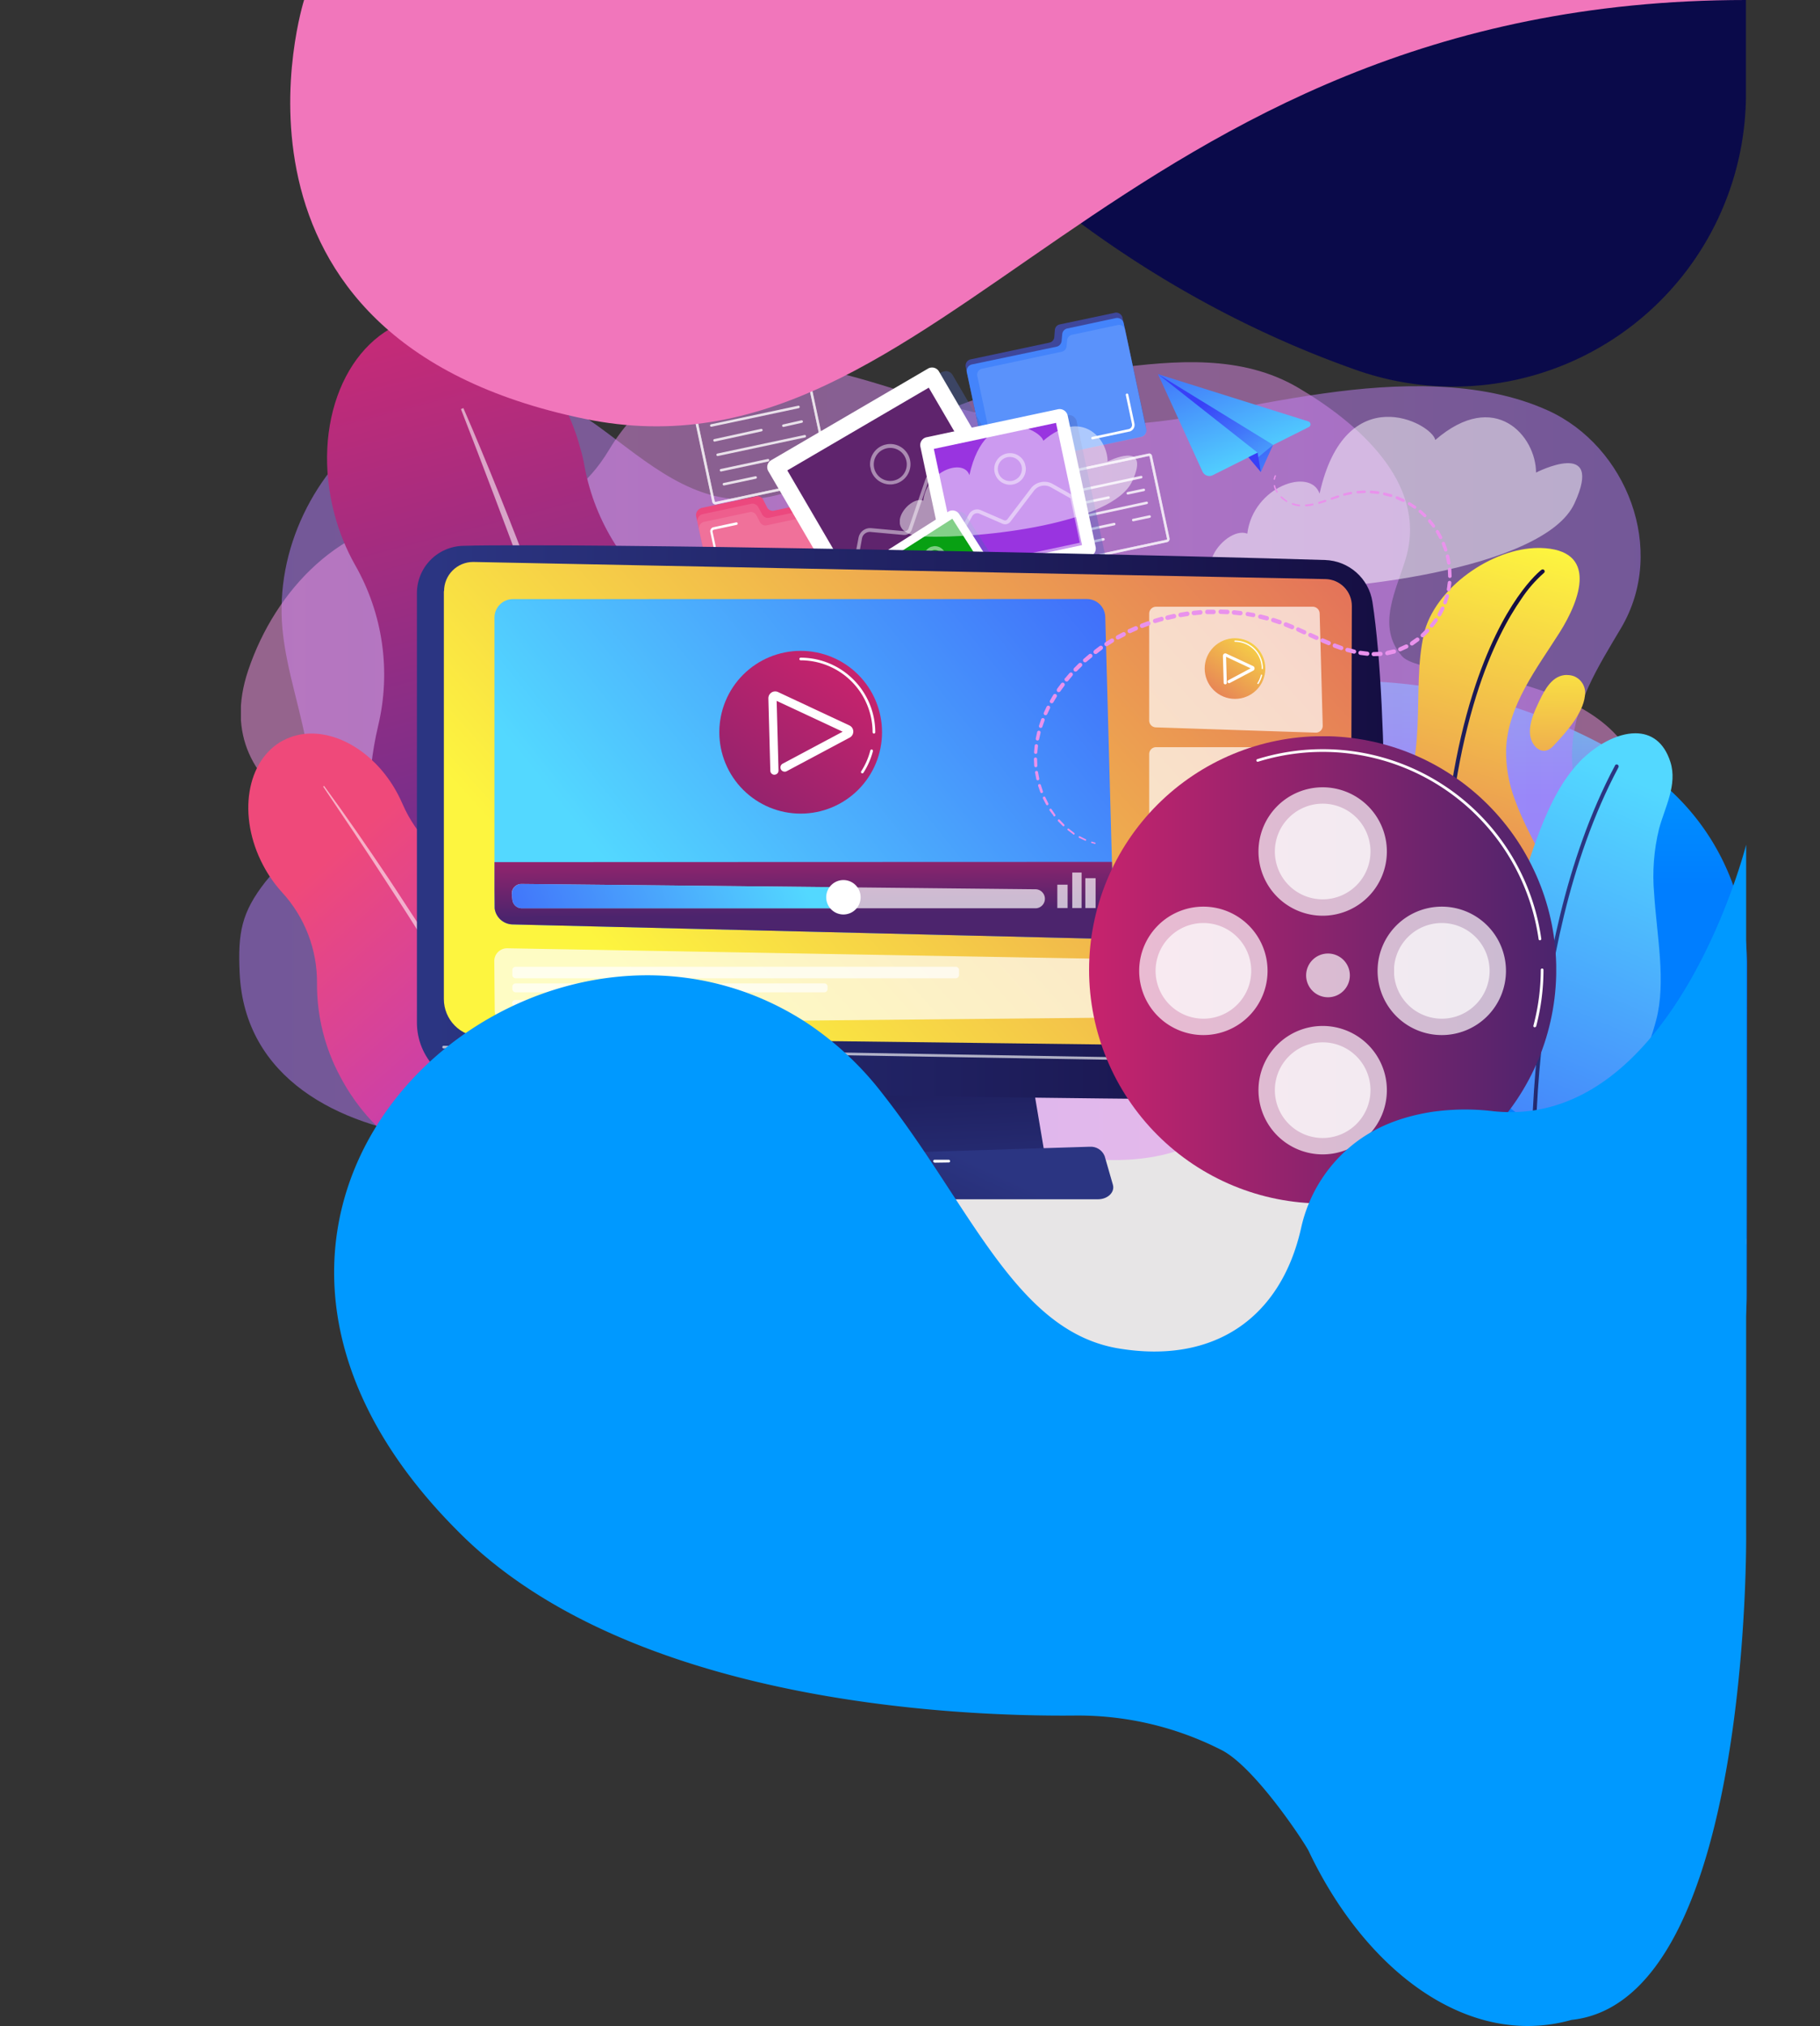 <svg xmlns="http://www.w3.org/2000/svg" xmlns:xlink="http://www.w3.org/1999/xlink" viewBox="0 0 441.16 490.93" preserveAspectRatio="none"><rect x="0" y="0" width="441.16" height="490.93" fill="#333333" stroke="none"/><defs><style>.cls-1{fill:none;}.cls-2{fill:url(#linear-gradient);}.cls-3{fill:#e7e5e6;}.cls-4{clip-path:url(#clip-path);}.cls-5{fill:#999;}.cls-6{opacity:0.5;}.cls-7{clip-path:url(#clip-path-4);}.cls-8{clip-path:url(#clip-path-5);}.cls-9{fill:url(#linear-gradient-2);}.cls-10{clip-path:url(#clip-path-6);}.cls-11{clip-path:url(#clip-path-7);}.cls-12{fill:url(#linear-gradient-3);}.cls-13{clip-path:url(#clip-path-8);}.cls-14{fill:url(#linear-gradient-4);}.cls-15{opacity:0.57;}.cls-16{clip-path:url(#clip-path-10);}.cls-17{fill:#fff;}.cls-18{clip-path:url(#clip-path-11);}.cls-19{fill:url(#linear-gradient-5);}.cls-20{clip-path:url(#clip-path-13);}.cls-21{clip-path:url(#clip-path-14);}.cls-22{opacity:0.41;}.cls-23{opacity:0.31;}.cls-24{opacity:0.47;}.cls-25{opacity:0.32;}.cls-26{opacity:0.83;}.cls-27{clip-path:url(#clip-path-15);}.cls-28{clip-path:url(#clip-path-16);}.cls-29{opacity:0.81;}.cls-30{opacity:0.58;}.cls-31{clip-path:url(#clip-path-18);}.cls-32{clip-path:url(#clip-path-19);}.cls-33{opacity:0.66;}.cls-34{clip-path:url(#clip-path-22);}.cls-35{clip-path:url(#clip-path-23);}.cls-36{fill:#3e479b;}.cls-37{fill:#4484fb;}.cls-38{opacity:0.12;}.cls-39{clip-path:url(#clip-path-26);}.cls-40{clip-path:url(#clip-path-27);}.cls-41{fill:#ec487e;}.cls-42{clip-path:url(#clip-path-28);}.cls-43{clip-path:url(#clip-path-29);}.cls-44{clip-path:url(#clip-path-30);}.cls-45{clip-path:url(#clip-path-31);}.cls-46{opacity:0.36;}.cls-47{clip-path:url(#clip-path-32);}.cls-48{clip-path:url(#clip-path-33);}.cls-49{fill:#4c65ba;}.cls-50{fill:#5f246d;}.cls-51{clip-path:url(#clip-path-34);}.cls-52{clip-path:url(#clip-path-35);}.cls-53{clip-path:url(#clip-path-36);}.cls-54{clip-path:url(#clip-path-37);}.cls-55{clip-path:url(#clip-path-38);}.cls-56{clip-path:url(#clip-path-39);}.cls-57{fill:#9934e0;}.cls-58{clip-path:url(#clip-path-40);}.cls-59{clip-path:url(#clip-path-41);}.cls-60{clip-path:url(#clip-path-42);}.cls-61{clip-path:url(#clip-path-43);}.cls-62{clip-path:url(#clip-path-44);}.cls-63{clip-path:url(#clip-path-45);}.cls-64{fill:#08a013;}.cls-65{clip-path:url(#clip-path-46);}.cls-66{clip-path:url(#clip-path-47);}.cls-67{clip-path:url(#clip-path-48);}.cls-68{clip-path:url(#clip-path-49);}.cls-69{clip-path:url(#clip-path-50);}.cls-70{fill:url(#linear-gradient-6);}.cls-71{clip-path:url(#clip-path-51);}.cls-72{fill:url(#linear-gradient-7);}.cls-73{clip-path:url(#clip-path-52);}.cls-74{fill:url(#linear-gradient-8);}.cls-75{clip-path:url(#clip-path-53);}.cls-76{fill:url(#linear-gradient-9);}.cls-77{clip-path:url(#clip-path-54);}.cls-78{fill:url(#linear-gradient-10);}.cls-79{clip-path:url(#clip-path-56);}.cls-80{clip-path:url(#clip-path-57);}.cls-81{clip-path:url(#clip-path-58);}.cls-82{fill:url(#linear-gradient-11);}.cls-83{clip-path:url(#clip-path-59);}.cls-84{fill:url(#linear-gradient-12);}.cls-85{clip-path:url(#clip-path-60);}.cls-86{fill:url(#linear-gradient-13);}.cls-87{opacity:0.65;}.cls-88{clip-path:url(#clip-path-62);}.cls-89{clip-path:url(#clip-path-63);}.cls-90{fill:url(#linear-gradient-14);}.cls-91{clip-path:url(#clip-path-65);}.cls-92{fill:url(#linear-gradient-15);}.cls-93{clip-path:url(#clip-path-66);}.cls-94{fill:url(#linear-gradient-16);}.cls-95{clip-path:url(#clip-path-68);}.cls-96{fill:url(#linear-gradient-17);}.cls-97{clip-path:url(#clip-path-69);}.cls-98{fill:url(#linear-gradient-18);}.cls-99{opacity:0.69;}.cls-100{clip-path:url(#clip-path-71);}.cls-101{clip-path:url(#clip-path-72);}.cls-102{fill:url(#linear-gradient-19);}.cls-103{clip-path:url(#clip-path-74);}.cls-104{clip-path:url(#clip-path-75);}.cls-105{clip-path:url(#clip-path-76);}.cls-106{clip-path:url(#clip-path-77);}.cls-107{clip-path:url(#clip-path-78);}.cls-108{clip-path:url(#clip-path-79);}.cls-109{clip-path:url(#clip-path-80);}.cls-110{clip-path:url(#clip-path-81);}.cls-111{clip-path:url(#clip-path-82);}.cls-112{fill:url(#linear-gradient-20);}.cls-113{clip-path:url(#clip-path-84);}.cls-114{clip-path:url(#clip-path-85);}.cls-115{fill:url(#linear-gradient-21);}.cls-116{clip-path:url(#clip-path-87);}.cls-117{clip-path:url(#clip-path-88);}.cls-118{clip-path:url(#clip-path-89);}.cls-119{clip-path:url(#clip-path-90);}.cls-120{clip-path:url(#clip-path-91);}.cls-121{clip-path:url(#clip-path-92);}.cls-122{clip-path:url(#clip-path-93);}.cls-123{fill:url(#linear-gradient-22);}.cls-124{clip-path:url(#clip-path-95);}.cls-125{clip-path:url(#clip-path-96);}.cls-126{clip-path:url(#clip-path-97);}.cls-127{clip-path:url(#clip-path-98);}.cls-128{clip-path:url(#clip-path-99);}.cls-129{clip-path:url(#clip-path-100);}.cls-130{clip-path:url(#clip-path-101);}.cls-131{clip-path:url(#clip-path-102);}.cls-132{clip-path:url(#clip-path-103);}.cls-133{clip-path:url(#clip-path-104);}.cls-134{fill:url(#linear-gradient-23);}.cls-135{clip-path:url(#clip-path-105);}.cls-136{fill:url(#linear-gradient-24);}.cls-137{clip-path:url(#clip-path-106);}.cls-138{fill:url(#linear-gradient-25);}.cls-139{clip-path:url(#clip-path-107);}.cls-140{fill:url(#linear-gradient-26);}.cls-141{fill:#e992ec;}.cls-142{fill:#09f;}.cls-143{fill:#0a0a4a;}.cls-144{fill:#f176bb;}</style><linearGradient id="linear-gradient" x1="245.72" y1="214.5" x2="245.72" y2="143.36" gradientUnits="userSpaceOnUse"><stop offset="0" stop-color="#007eff"/><stop offset="0.31" stop-color="#008fff"/><stop offset="0.43" stop-color="#00aef4"/><stop offset="0.59" stop-color="#00d1e7"/><stop offset="0.75" stop-color="#00eade"/><stop offset="0.89" stop-color="#00fad8"/><stop offset="1" stop-color="#00ffd6"/></linearGradient><clipPath id="clip-path" transform="translate(35.48)"><rect class="cls-1" y="51.65" width="387.74" height="258.49"/></clipPath><clipPath id="clip-path-4" transform="translate(35.48)"><rect class="cls-1" x="22.51" y="87.72" width="339.93" height="193.38"/></clipPath><clipPath id="clip-path-5" transform="translate(35.48)"><path class="cls-1" d="M347.66,171.52c-5.84-3.26-13-5.6-20.66-7.38-4.53-1.06-19.77-1.85-22.64-5.14-6.4-7.34-1.22-16.21,1-24,5.19-18.26-12.21-32.86-26.22-41.08-13.65-8-29.72-6.59-44.8-4.65C218.22,91.32,202.88,95,188.18,102c-13.41,6.44-27,18.51-42.56,19-15.07.48-26.53-11.09-38-19.05C72.09,77.38,29.29,113.31,33,152.53c1.92,20.35,15.34,41-2,58.72a30.48,30.48,0,0,0-2.14,2.42c-5.76,7.37-6.71,12.26-6.25,22.1,1.18,25.63,24.1,37,46.69,39.8,19.42,2.42,35-12,52.53-17.44,16.88-5.23,35.07,3,51.14,7.76,32.29,9.66,77.18,31.65,99.73-6,10.81-18,25.08-15.46,43.44-16.21,21.4-.87,37.47-17.68,44.06-37.25,5.94-17.63-.53-28.22-12.54-34.92"/></clipPath><linearGradient id="linear-gradient-2" x1="-1867.21" y1="-116.21" x2="-1866.89" y2="-116.21" gradientTransform="matrix(1052.03, 0, 0, -1052.03, 1964424.63, -122066.81)" gradientUnits="userSpaceOnUse"><stop offset="0" stop-color="#b37cff"/><stop offset="1" stop-color="#f895e7"/></linearGradient><clipPath id="clip-path-6" transform="translate(35.48)"><rect class="cls-1" x="22.92" y="87.8" width="339.29" height="193.05"/></clipPath><clipPath id="clip-path-7" transform="translate(35.48)"><path class="cls-1" d="M37.89,196.2a54.09,54.09,0,0,0,11.85,5.06c8.23,2.48,17.51,1.8,25.42,5.46,12.43,5.76,7.45,16.46,4.42,27.14-2.92,10.26,5,25.28,12.18,31.85,29.84,27.23,73.75,11.56,106.69.5,21.44-7.2,45.49-7.9,67.54-3.07,19.42,4.25,38,16.2,57.62,5.8,18.22-9.67,30.31-31.88,28.36-52.64-1.08-11.53-6.7-22.47-6.39-34.14.29-11.26,6.33-20.63,11.89-30,11.28-19.07,1.21-44.07-17.66-52.66-16.44-7.49-37-6.62-54.41-4.17-9.7,1.36-19.36,3.27-29,5.1-19,3.62-38.51,3.83-57.33-.92-17.95-4.52-35-12.72-54-11.57-13.82.83-25.75,9.11-32.88,21-10.81,18-25.07,15.46-43.44,16.21-21.39.87-37.46,17.68-44.06,37.26-5.26,15.63,1.39,26.9,13.15,33.81"/></clipPath><linearGradient id="linear-gradient-3" x1="-1870" y1="-114.89" x2="-1869.68" y2="-114.89" gradientTransform="matrix(-1050.05, 0, 0, 1050.05, -1963190.66, 120827.76)" xlink:href="#linear-gradient-2"/><clipPath id="clip-path-8" transform="translate(35.48)"><path class="cls-1" d="M64.9,77.24c-16.46,4.39-25.1,25.6-19.3,47.38a52.29,52.29,0,0,0,5,12.3,53.48,53.48,0,0,1,5.57,39,78.35,78.35,0,0,0,.7,38.85c5.39,20.25,17.61,36.31,32.23,44.8A52.73,52.73,0,0,1,103.54,272c6.66,8.28,16.4,12.49,25.64,10,10-2.65,16.57-12.34,17.56-24A56,56,0,0,1,152,239.11c6.62-14.13,8.29-32.23,3.42-50.54-4.83-18.11-15.11-32.86-27.68-41.86a53.19,53.19,0,0,1-21.52-33.66c-.25-1.43-.57-2.87-1-4.31C100.13,89.64,85.62,76.45,71,76.45a24.19,24.19,0,0,0-6.12.79"/></clipPath><linearGradient id="linear-gradient-4" x1="-1866.3" y1="-112.63" x2="-1865.97" y2="-112.63" gradientTransform="matrix(0, 491.7, 491.7, 0, 55479.46, 917731.27)" gradientUnits="userSpaceOnUse"><stop offset="0" stop-color="#c32b78"/><stop offset="1" stop-color="#593092"/></linearGradient><clipPath id="clip-path-10" transform="translate(35.48)"><rect class="cls-1" x="76.24" y="98.88" width="57" height="171.54"/></clipPath><clipPath id="clip-path-11" transform="translate(35.48)"><path class="cls-1" d="M33.21,179.38c-9,4.76-11.22,18.32-4.91,30.28a31.52,31.52,0,0,0,4.56,6.53,32.15,32.15,0,0,1,8.5,22.08A47.09,47.09,0,0,0,47,260.9c5.87,11.13,15.16,18.88,24.84,21.91a31.36,31.36,0,0,1,10.1,5.31c5,3.95,11.25,5.12,16.32,2.45,5.46-2.89,8-9.43,7-16.36a33.29,33.29,0,0,1,.5-11.77c2-9.15.51-20-4.8-30s-13.23-17.2-21.78-20.78a32,32,0,0,1-17.08-16.83c-.35-.8-.73-1.59-1.14-2.38-4.82-9.14-13.21-14.7-20.92-14.7a14.45,14.45,0,0,0-6.84,1.65"/></clipPath><linearGradient id="linear-gradient-5" x1="-1872.93" y1="-118.02" x2="-1872.61" y2="-118.02" gradientTransform="matrix(0, -363.41, -363.41, 0, -42823.56, -680327.62)" gradientUnits="userSpaceOnUse"><stop offset="0" stop-color="#a737d5"/><stop offset="1" stop-color="#ef497a"/></linearGradient><clipPath id="clip-path-13" transform="translate(35.48)"><rect class="cls-1" x="42.76" y="190.44" width="56.27" height="92.88"/></clipPath><clipPath id="clip-path-14" transform="translate(35.48)"><polygon class="cls-1" points="115.72 51.66 97.9 55.45 129.81 205.25 279.61 173.34 253.69 51.66 115.72 51.66"/></clipPath><clipPath id="clip-path-15" transform="translate(35.48)"><rect class="cls-1" x="120.7" y="41.49" width="142.98" height="142.73"/></clipPath><clipPath id="clip-path-16" transform="translate(35.48)"><rect class="cls-1" x="131.9" y="52.73" width="120.58" height="120.25" transform="translate(-19.29 42.51) rotate(-12.02)"/></clipPath><clipPath id="clip-path-18" transform="translate(35.48)"><rect class="cls-1" x="218.25" y="109.73" width="29.95" height="26.88"/></clipPath><clipPath id="clip-path-19" transform="translate(35.48)"><rect class="cls-1" x="220.25" y="112.19" width="25.94" height="21.96" transform="translate(-20.54 51.29) rotate(-12.02)"/></clipPath><clipPath id="clip-path-22" transform="translate(35.48)"><rect class="cls-1" x="132.16" y="91.98" width="33.88" height="30.4"/></clipPath><clipPath id="clip-path-23" transform="translate(35.48)"><rect class="cls-1" x="134.43" y="94.77" width="29.35" height="24.83" transform="translate(-19.06 33.41) rotate(-12.02)"/></clipPath><clipPath id="clip-path-26" transform="translate(35.48)"><rect class="cls-1" x="200.36" y="78.44" width="42.33" height="34.9"/></clipPath><clipPath id="clip-path-27" transform="translate(35.48)"><rect class="cls-1" x="202.84" y="82.03" width="37.38" height="27.72" transform="translate(-15.12 48.25) rotate(-12.02)"/></clipPath><clipPath id="clip-path-28" transform="translate(35.48)"><rect class="cls-1" x="133.23" y="116.61" width="45.93" height="40.67"/></clipPath><clipPath id="clip-path-29" transform="translate(35.48)"><rect class="cls-1" x="136.24" y="120.4" width="39.91" height="33.08" transform="translate(-25.1 35.54) rotate(-12.02)"/></clipPath><clipPath id="clip-path-30" transform="translate(35.48)"><rect class="cls-1" x="133.63" y="118.94" width="43.29" height="38.33"/></clipPath><clipPath id="clip-path-31" transform="translate(35.48)"><rect class="cls-1" x="136.46" y="122.52" width="37.62" height="31.18" transform="translate(-25.36 35.37) rotate(-12.02)"/></clipPath><clipPath id="clip-path-32" transform="translate(35.48)"><rect class="cls-1" x="150.61" y="86.71" width="70.53" height="70.53"/></clipPath><clipPath id="clip-path-33" transform="translate(35.48)"><rect class="cls-1" x="156.15" y="92.25" width="59.45" height="59.45" transform="translate(-21.33 41.4) rotate(-12.02)"/></clipPath><clipPath id="clip-path-34" transform="translate(35.48)"><rect class="cls-1" x="165.87" y="109.98" width="47.03" height="39.27"/></clipPath><clipPath id="clip-path-35" transform="translate(35.48)"><rect class="cls-1" x="168.68" y="113.95" width="41.41" height="31.34" transform="translate(-22.85 42.3) rotate(-12.02)"/></clipPath><clipPath id="clip-path-36" transform="translate(35.48)"><rect class="cls-1" x="174.53" y="106.7" width="11.6" height="11.6"/></clipPath><clipPath id="clip-path-37" transform="translate(35.48)"><rect class="cls-1" x="175.44" y="107.61" width="9.78" height="9.78" transform="translate(-19.48 40.04) rotate(-12.03)"/></clipPath><clipPath id="clip-path-38" transform="translate(35.48)"><rect class="cls-1" x="189.41" y="100.18" width="43.3" height="43.3"/></clipPath><clipPath id="clip-path-39" transform="translate(35.48)"><rect class="cls-1" x="192.81" y="103.58" width="36.49" height="36.49" transform="translate(-20.75 46.64) rotate(-12.02)"/></clipPath><clipPath id="clip-path-40" transform="translate(35.48)"><rect class="cls-1" x="193.24" y="115.35" width="34.11" height="23.36"/></clipPath><clipPath id="clip-path-41" transform="translate(35.48)"><rect class="cls-1" x="194.69" y="118.41" width="31.2" height="17.24" transform="translate(-21.85 46.59) rotate(-12.02)"/></clipPath><clipPath id="clip-path-42" transform="translate(35.48)"><rect class="cls-1" x="204.76" y="109.09" width="9.1" height="9.1"/></clipPath><clipPath id="clip-path-43" transform="translate(35.48)"><rect class="cls-1" x="205.47" y="109.81" width="7.67" height="7.67" transform="translate(-19.08 46.1) rotate(-12.03)"/></clipPath><clipPath id="clip-path-44" transform="translate(35.48)"><rect class="cls-1" x="176.71" y="122.21" width="34.68" height="34.68"/></clipPath><clipPath id="clip-path-45" transform="translate(35.48)"><rect class="cls-1" x="179.44" y="124.94" width="29.23" height="29.23" transform="translate(-24.81 43.49) rotate(-12.02)"/></clipPath><clipPath id="clip-path-46" transform="translate(35.48)"><rect class="cls-1" x="184.17" y="133.15" width="23.81" height="20.41"/></clipPath><clipPath id="clip-path-47" transform="translate(35.48)"><rect class="cls-1" x="185.66" y="135.14" width="20.84" height="16.43" transform="translate(-25.56 43.99) rotate(-12.02)"/></clipPath><clipPath id="clip-path-48" transform="translate(35.48)"><rect class="cls-1" x="188" y="131.86" width="6.27" height="6.26"/></clipPath><clipPath id="clip-path-49" transform="translate(35.48)"><rect class="cls-1" x="188.5" y="132.35" width="5.28" height="5.28" transform="translate(-23.92 42.77) rotate(-12.02)"/></clipPath><clipPath id="clip-path-50" transform="translate(35.48)"><path class="cls-1" d="M309.68,153.67c-3.22,13.53,1.62,31.54-7.62,43.16-12.92,16.27-20.49,11.42-23.61,40.84-1.33,12.58,4.9,20.25,12.47,24.91a33.56,33.56,0,0,0,38.28-2.12c9.77-7.64,16.34-19.41,15.87-32s-9.27-23.21-13.4-34.8a32.45,32.45,0,0,1-2.08-12.08c.38-10.65,7.56-19.74,13-28.36,5-7.93,9.44-20.07-4.68-20.44h-.51c-11.17,0-25.07,9.61-27.76,20.87"/></clipPath><linearGradient id="linear-gradient-6" x1="-1867.85" y1="-112.59" x2="-1867.53" y2="-112.59" gradientTransform="matrix(-445.02, 0, 0, 445.02, -830838.02, 50304)" gradientUnits="userSpaceOnUse"><stop offset="0" stop-color="#fdf53f"/><stop offset="1" stop-color="#d93c65"/></linearGradient><clipPath id="clip-path-51" transform="translate(35.48)"><path class="cls-1" d="M338.17,138.06c-.39.3-9.56,7.48-16.68,30.06-4.17,13.21-6.75,29-7.67,46.88-1.15,22.36.29,48.11,4.3,76.55a.49.49,0,0,0,.48.42h.07a.49.49,0,0,0,.41-.55c-4-28.32-5.44-54-4.3-76.24.91-17.8,3.47-33.49,7.59-46.63,3.67-11.68,7.93-19.13,10.86-23.33a31.25,31.25,0,0,1,5.52-6.38.47.47,0,0,0,.1-.67.49.49,0,0,0-.39-.2.51.51,0,0,0-.29.1"/></clipPath><linearGradient id="linear-gradient-7" x1="-1845.19" y1="-124.84" x2="-1844.87" y2="-124.84" gradientTransform="matrix(0, 53.53, 53.53, 0, 7008.11, 98967)" gradientUnits="userSpaceOnUse"><stop offset="0" stop-color="#2b3582"/><stop offset="1" stop-color="#150e42"/></linearGradient><clipPath id="clip-path-52" transform="translate(35.48)"><path class="cls-1" d="M344.33,163.55c-3.54,0-5.36,3.56-6.69,6.32-1.14,2.38-2.49,5.26-2.25,8,.25,3,3.07,5.63,5.6,2.93,2.88-3.06,7.22-7.77,7.71-12.19a4.36,4.36,0,0,0-2.62-4.74,4.69,4.69,0,0,0-1.71-.3h0"/></clipPath><linearGradient id="linear-gradient-8" x1="-1865.73" y1="-110.41" x2="-1865.41" y2="-110.41" gradientTransform="matrix(-227.46, 0, 0, 227.46, -424019.19, 25288.73)" xlink:href="#linear-gradient-6"/><clipPath id="clip-path-53" transform="translate(35.48)"><path class="cls-1" d="M347.44,184.57c-8.25,8.47-11.83,23.35-15.82,34.67-2.41,6.83-5.68,13.75-7.31,20.8-2.71,11.67-.9,20.16,4.17,26.31a17.19,17.19,0,0,0,20,4.87c6.35-2.7,13.59-9.15,17.5-24.08,2.43-9.25.15-20.41-.5-30.53a48.16,48.16,0,0,1,1.2-15.83c1.4-5.17,4.47-10.61,2.75-16.1-1.58-5-4.79-7-8.49-7-4.46,0-9.65,2.9-13.53,6.89"/></clipPath><linearGradient id="linear-gradient-9" x1="-1868.53" y1="-113.05" x2="-1868.21" y2="-113.05" gradientTransform="matrix(-508.67, 0, 0, 508.67, -950076.27, 57730.12)" gradientUnits="userSpaceOnUse"><stop offset="0" stop-color="#53d8ff"/><stop offset="1" stop-color="#3840f7"/></linearGradient><clipPath id="clip-path-54" transform="translate(35.48)"><path class="cls-1" d="M356,185.48c-12.2,22.87-17,50.48-18.88,69.62a261.55,261.55,0,0,0-1.17,36.41.48.48,0,0,0,.48.46h0a.48.48,0,0,0,.46-.51,259.55,259.55,0,0,1,1.17-36.27c1.87-19.05,6.64-46.52,18.76-69.24a.49.49,0,0,0-.19-.66.53.53,0,0,0-.23-.06.49.49,0,0,0-.43.26"/></clipPath><linearGradient id="linear-gradient-10" x1="-1846.45" y1="-118.44" x2="-1846.12" y2="-118.44" gradientTransform="matrix(0, 57.34, 57.34, 0, 7137.87, 106109.44)" xlink:href="#linear-gradient-7"/><clipPath id="clip-path-56" transform="translate(35.48)"><rect class="cls-1" x="257.92" y="101.01" width="90.13" height="42.03"/></clipPath><clipPath id="clip-path-57" transform="translate(35.48)"><rect class="cls-1" x="182.63" y="103.22" width="57.55" height="26.84"/></clipPath><clipPath id="clip-path-58" transform="translate(35.48)"><polygon class="cls-1" points="164.31 235.87 159.25 281.31 218.02 281.31 210.37 235.87 164.31 235.87"/></clipPath><linearGradient id="linear-gradient-11" x1="-1871.68" y1="-123.29" x2="-1871.35" y2="-123.29" gradientTransform="matrix(0, -187.14, -187.14, 0, -22884.42, -349969.07)" xlink:href="#linear-gradient-7"/><clipPath id="clip-path-59" transform="translate(35.48)"><path class="cls-1" d="M76.8,132.26a11.47,11.47,0,0,0-11.22,11.47V247.79A15.78,15.78,0,0,0,81,263.57c38,1,170.93,3.35,207.11,2.82a11.62,11.62,0,0,0,11.44-11.28c.7-24.18,1.83-82.31-2.36-109.29a12,12,0,0,0-11.43-10.12c-28.35-.91-143.17-3.57-193.53-3.57-6.21,0-11.43,0-15.39.13"/></clipPath><linearGradient id="linear-gradient-12" x1="-1866.56" y1="-116.46" x2="-1866.24" y2="-116.46" gradientTransform="matrix(726.08, 0, 0, -726.08, 1355375.28, -84357.24)" xlink:href="#linear-gradient-7"/><clipPath id="clip-path-60" transform="translate(35.48)"><path class="cls-1" d="M72.11,143.22v98.86a9.15,9.15,0,0,0,9,9.15l201.75,2.49a8.9,8.9,0,0,0,9-8.87l.34-98a6.51,6.51,0,0,0-6.35-6.53L79.34,136.17h-.18a7.05,7.05,0,0,0-7,7.05"/></clipPath><linearGradient id="linear-gradient-13" x1="-1867.96" y1="-117.24" x2="-1867.64" y2="-117.24" gradientTransform="matrix(867.42, 0, 0, -867.42, 1620415.97, -101501.26)" xlink:href="#linear-gradient-6"/><clipPath id="clip-path-62" transform="translate(35.48)"><rect class="cls-1" x="71.79" y="253.4" width="221.96" height="4.42"/></clipPath><clipPath id="clip-path-63" transform="translate(35.48)"><path class="cls-1" d="M228.54,277.87l-82.92,2.59a3.56,3.56,0,0,0-3.5,2.33l-1.1,4.36c-.45,1.79,1.3,3.45,3.64,3.45h86c2.37,0,4.14-1.71,3.62-3.52l-2-6.95a3.61,3.61,0,0,0-3.62-2.26h-.15"/></clipPath><linearGradient id="linear-gradient-14" x1="-1869.75" y1="-108.21" x2="-1869.42" y2="-108.21" gradientTransform="matrix(-209.53, 0, 0, 209.53, -391572.69, 22956.34)" xlink:href="#linear-gradient-7"/><clipPath id="clip-path-65" transform="translate(35.48)"><path class="cls-1" d="M88.85,145.17a4.47,4.47,0,0,0-4.47,4.47v69.91A4.47,4.47,0,0,0,88.74,224l141.12,3.44a4.47,4.47,0,0,0,4.57-4.59l-2-73.36a4.46,4.46,0,0,0-4.47-4.34Z"/></clipPath><linearGradient id="linear-gradient-15" x1="-1867.54" y1="-118.08" x2="-1867.22" y2="-118.08" gradientTransform="matrix(595.98, 0, 0, -595.98, 1113123.61, -70187.58)" xlink:href="#linear-gradient-9"/><clipPath id="clip-path-66" transform="translate(35.48)"><path class="cls-1" d="M138.88,177.43a19.72,19.72,0,1,0,19.72-19.72,19.72,19.72,0,0,0-19.72,19.72"/></clipPath><linearGradient id="linear-gradient-16" x1="-1869.79" y1="-110.29" x2="-1869.47" y2="-110.29" gradientTransform="matrix(-314.81, 0, 0, 314.81, -588444, 34897.98)" gradientUnits="userSpaceOnUse"><stop offset="0" stop-color="#cb236d"/><stop offset="1" stop-color="#4c246d"/></linearGradient><clipPath id="clip-path-68" transform="translate(35.48)"><path class="cls-1" d="M84.38,208.9v10.65A4.47,4.47,0,0,0,88.74,224l141.12,3.44a4.47,4.47,0,0,0,4.57-4.59l-.38-14Z"/></clipPath><linearGradient id="linear-gradient-17" x1="-1859.86" y1="-95.41" x2="-1859.54" y2="-95.41" gradientTransform="matrix(0, 75.93, 75.93, 0, 7404.36, 141415.43)" xlink:href="#linear-gradient-16"/><clipPath id="clip-path-69" transform="translate(35.48)"><path class="cls-1" d="M84.38,208.9h0Z"/></clipPath><linearGradient id="linear-gradient-18" x1="-1859.86" y1="-95.41" x2="-1859.54" y2="-95.41" gradientTransform="matrix(0, 75.94, 75.94, 0, 7403.43, 141425.13)" xlink:href="#linear-gradient-9"/><clipPath id="clip-path-71" transform="translate(35.48)"><rect class="cls-1" x="88.57" y="214.19" width="129.37" height="5.9"/></clipPath><clipPath id="clip-path-72" transform="translate(35.48)"><path class="cls-1" d="M88.58,216.73l.13,1.28A2.31,2.31,0,0,0,91,220.09h77.56c-.09-.52-.16-1-.22-1.48-.14-1.19-.32-2.41-.5-3.63l-76.94-.79h0a2.31,2.31,0,0,0-2.29,2.54"/></clipPath><linearGradient id="linear-gradient-19" x1="-1872.45" y1="-111.86" x2="-1872.13" y2="-111.86" gradientTransform="matrix(-325.07, 0, 0, 325.07, -608516.19, 36580.71)" xlink:href="#linear-gradient-9"/><clipPath id="clip-path-74" transform="translate(35.48)"><rect class="cls-1" x="220.81" y="214.37" width="2.49" height="5.66"/></clipPath><clipPath id="clip-path-75" transform="translate(35.48)"><rect class="cls-1" x="227.6" y="212.79" width="2.49" height="7.24"/></clipPath><clipPath id="clip-path-76" transform="translate(35.48)"><rect class="cls-1" x="224.43" y="211.43" width="2.26" height="8.6"/></clipPath><clipPath id="clip-path-77" transform="translate(35.48)"><rect class="cls-1" x="84.33" y="229.78" width="148.6" height="18.17"/></clipPath><clipPath id="clip-path-78" transform="translate(35.48)"><rect class="cls-1" x="88.71" y="234.26" width="108.28" height="2.78"/></clipPath><clipPath id="clip-path-79" transform="translate(35.48)"><rect class="cls-1" x="88.71" y="238.29" width="76.41" height="2.17"/></clipPath><clipPath id="clip-path-80" transform="translate(35.48)"><rect class="cls-1" x="88.71" y="242.31" width="41.45" height="1.55"/></clipPath><clipPath id="clip-path-81" transform="translate(35.48)"><rect class="cls-1" x="243.08" y="147.02" width="42.07" height="30.5"/></clipPath><clipPath id="clip-path-82" transform="translate(35.48)"><path class="cls-1" d="M256.53,162a7.35,7.35,0,1,0,7.35-7.35,7.35,7.35,0,0,0-7.35,7.35"/></clipPath><linearGradient id="linear-gradient-20" x1="-1870.26" y1="-102.79" x2="-1869.94" y2="-102.79" gradientTransform="matrix(-117.36, 0, 0, 117.36, -219214.88, 12225.74)" xlink:href="#linear-gradient-6"/><clipPath id="clip-path-84" transform="translate(35.48)"><rect class="cls-1" x="243.08" y="181.05" width="42.07" height="30.5"/></clipPath><clipPath id="clip-path-85" transform="translate(35.48)"><path class="cls-1" d="M256.53,196a7.35,7.35,0,1,0,7.35-7.35,7.35,7.35,0,0,0-7.35,7.35"/></clipPath><linearGradient id="linear-gradient-21" x1="-1870.75" y1="-103.15" x2="-1870.43" y2="-103.15" gradientTransform="matrix(-117.36, 0, 0, 117.36, -219272.48, 12301.62)" xlink:href="#linear-gradient-9"/><clipPath id="clip-path-87" transform="translate(35.48)"><rect class="cls-1" x="243.08" y="217.25" width="42.07" height="2.78"/></clipPath><clipPath id="clip-path-88" transform="translate(35.48)"><rect class="cls-1" x="243.08" y="221.89" width="42.07" height="2.78"/></clipPath><clipPath id="clip-path-89" transform="translate(35.48)"><rect class="cls-1" x="243.08" y="226.53" width="42.07" height="2.78"/></clipPath><clipPath id="clip-path-90" transform="translate(35.48)"><rect class="cls-1" x="243.08" y="231.17" width="30.32" height="2.78"/></clipPath><clipPath id="clip-path-91" transform="translate(35.48)"><rect class="cls-1" x="243.08" y="238.59" width="42.07" height="2.78"/></clipPath><clipPath id="clip-path-92" transform="translate(35.48)"><rect class="cls-1" x="243.08" y="243.24" width="30.32" height="2.78"/></clipPath><clipPath id="clip-path-93" transform="translate(35.48)"><path class="cls-1" d="M228.51,235a56.62,56.62,0,1,0,56.62-56.62A56.62,56.62,0,0,0,228.51,235"/></clipPath><linearGradient id="linear-gradient-22" x1="-1864.98" y1="-117.21" x2="-1864.65" y2="-117.21" gradientTransform="matrix(350.47, 0, 0, -350.47, 653880.21, -40844.67)" xlink:href="#linear-gradient-16"/><clipPath id="clip-path-95" transform="translate(35.48)"><rect class="cls-1" x="269.57" y="190.77" width="31.13" height="31.12"/></clipPath><clipPath id="clip-path-96" transform="translate(35.48)"><rect class="cls-1" x="273.54" y="194.74" width="23.18" height="23.18"/></clipPath><clipPath id="clip-path-97" transform="translate(35.48)"><rect class="cls-1" x="269.57" y="248.6" width="31.13" height="31.13"/></clipPath><clipPath id="clip-path-98" transform="translate(35.48)"><rect class="cls-1" x="240.65" y="219.69" width="31.12" height="31.13"/></clipPath><clipPath id="clip-path-99" transform="translate(35.48)"><rect class="cls-1" x="273.54" y="252.57" width="23.18" height="23.18"/></clipPath><clipPath id="clip-path-100" transform="translate(35.48)"><rect class="cls-1" x="244.63" y="223.66" width="23.18" height="23.18"/></clipPath><clipPath id="clip-path-101" transform="translate(35.48)"><rect class="cls-1" x="298.48" y="219.69" width="31.13" height="31.13"/></clipPath><clipPath id="clip-path-102" transform="translate(35.48)"><rect class="cls-1" x="302.45" y="223.66" width="23.18" height="23.18"/></clipPath><clipPath id="clip-path-103" transform="translate(35.48)"><rect class="cls-1" x="281.13" y="231.05" width="10.6" height="10.6"/></clipPath><clipPath id="clip-path-104" transform="translate(35.48)"><polygon class="cls-1" points="266.96 109.54 270.14 114.38 273.11 107.79 266.96 109.54"/></clipPath><linearGradient id="linear-gradient-23" x1="-1882.43" y1="-118.68" x2="-1882.1" y2="-118.68" gradientTransform="matrix(-71.07, -75.51, -98.24, 66.94, -145129.46, -134063.13)" xlink:href="#linear-gradient-9"/><clipPath id="clip-path-105" transform="translate(35.48)"><path class="cls-1" d="M256,114.28a1.83,1.83,0,0,0,2.48.87l23.31-11.68a.74.74,0,0,0,.4-.71.75.75,0,0,0-.51-.64L245.21,90.66Z"/></clipPath><linearGradient id="linear-gradient-24" x1="-1877.71" y1="-120.27" x2="-1877.38" y2="-120.27" gradientTransform="matrix(-60.5, -128.97, -161.76, 63.4, -132741.6, -234431.39)" xlink:href="#linear-gradient-9"/><clipPath id="clip-path-106" transform="translate(35.48)"><polygon class="cls-1" points="269.36 109.69 268.61 111.55 273.11 107.79 245.21 90.66 269.36 109.69"/></clipPath><linearGradient id="linear-gradient-25" x1="-1883.42" y1="-118.92" x2="-1883.1" y2="-118.92" gradientTransform="matrix(-66.39, -70.53, -91.77, 62.53, -135640.52, -125281.71)" xlink:href="#linear-gradient-9"/><clipPath id="clip-path-107" transform="translate(35.48)"><polygon class="cls-1" points="267.12 110.8 270.14 114.38 269.36 109.69 267.12 110.8"/></clipPath><linearGradient id="linear-gradient-26" x1="-1903.94" y1="-116.6" x2="-1903.62" y2="-116.6" gradientTransform="matrix(0, -43.95, 43.95, 0, 5392.52, -83550.08)" xlink:href="#linear-gradient-9"/></defs><title>Mdia gallery Image</title><g id="Layer_2" data-name="Layer 2"><g id="bg_Media_gallery" data-name="bg Media gallery"><g id="colour_design" data-name="colour design"><path class="cls-2" d="M124.4,352.93c-16.62-18-33-48.28-8.51-85.78a171.56,171.56,0,0,1,50-52.33c93.83-71.68,161-51.23,195.59-29.42A57.62,57.62,0,0,1,388,234.24l-.07,79.29c0,31.79-25.39,57.54-56.66,57.54H165.67A56.13,56.13,0,0,1,124.4,352.93Z" transform="translate(35.48)"/><path class="cls-3" d="M294.06,254.12l-2.59,59.34a29.47,29.47,0,0,1-29.43,28H206a46.83,46.83,0,0,1-44.79-33.16c-6.34-20.78-13.43-45.78-14.72-57.51Z" transform="translate(35.48)"/><g class="cls-4"><g class="cls-4"><g class="cls-4"><path class="cls-5" d="M388.31,301.9a.94.94,0,0,1-.74-.69,1.06,1.06,0,0,1,0-.61l-3,.72L386,298l.3.13-1.17,2.7,3.39-.82-.48.43a.62.62,0,0,0-.15.65.64.64,0,0,0,.47.47Z" transform="translate(35.48)"/><g class="cls-6"><g class="cls-7"><g class="cls-8"><rect class="cls-9" x="57.63" y="77.38" width="343.99" height="220.16"/></g></g></g><g class="cls-6"><g class="cls-10"><g class="cls-11"><rect class="cls-12" x="54.95" y="86.76" width="349.27" height="206.18"/></g></g></g></g><g class="cls-13"><rect class="cls-14" x="16.2" y="64.88" width="167.64" height="231.17" transform="translate(-5.6 29.93) rotate(-14.15)"/></g><g class="cls-4"><g class="cls-15"><g class="cls-16"><path class="cls-17" d="M76.84,98.88c6,13.82,11.52,27.82,16.91,41.88,1.34,3.52,2.64,7.06,3.94,10.59l2,5.29,1.91,5.32c1.26,3.55,2.57,7.08,3.79,10.64L109,183.28c2.35,7.16,4.76,14.29,7,21.49,1.11,3.6,2.3,7.17,3.34,10.79l3.16,10.85c4.08,14.5,7.8,29.11,10.77,43.88l-.64.13-2.64-11-.65-2.74-.73-2.72-1.45-5.45-1.45-5.45c-.48-1.82-1-3.62-1.53-5.43-1-3.61-2.06-7.23-3.12-10.83-4.36-14.39-8.9-28.73-13.74-43-2.48-7.1-4.89-14.22-7.42-21.3L98,157.24l-1.92-5.3c-1.28-3.54-2.56-7.07-3.87-10.6q-3.87-10.59-7.88-21.14c-2.64-7-5.35-14.06-8.08-21.07Z" transform="translate(35.48)"/></g></g></g><g class="cls-18"><rect class="cls-19" x="-5.68" y="163.89" width="141.08" height="143.18" transform="translate(-105.74 104.36) rotate(-42.13)"/></g><g class="cls-4"><g class="cls-15"><g class="cls-20"><path class="cls-17" d="M43.08,190.44c5.35,7.29,10.46,14.74,15.5,22.24,1.26,1.88,2.48,3.77,3.72,5.67l1.85,2.83L66,224c1.21,1.9,2.45,3.79,3.64,5.71l3.57,5.76c2.34,3.88,4.7,7.73,7,11.64,1.13,2,2.3,3.89,3.4,5.87l3.3,5.92c4.33,7.93,8.46,16,12.18,24.22l-.35.17-3-6.07-.75-1.51-.79-1.5-1.58-3-1.57-3c-.53-1-1.09-2-1.63-3-1.09-2-2.17-4-3.27-5.92q-6.72-11.76-13.8-23.3c-2.4-3.82-4.76-7.66-7.19-11.47l-1.81-2.86-1.83-2.84c-1.23-1.9-2.45-3.8-3.69-5.68q-3.68-5.68-7.44-11.32t-7.55-11.24Z" transform="translate(35.48)"/></g></g></g><g class="cls-21"><g class="cls-29"><g class="cls-31"><g class="cls-32"><path class="cls-17" d="M241.87,119l-3.91.83a.3.3,0,0,1-.36-.23.31.31,0,0,1,.23-.37l3.91-.83a.31.31,0,0,1,.13.6" transform="translate(35.48)"/><path class="cls-17" d="M243.24,125.47l-3.91.83a.31.31,0,1,1-.12-.6l3.9-.83a.3.3,0,0,1,.36.23.31.31,0,0,1-.23.37" transform="translate(35.48)"/><path class="cls-17" d="M247.38,131.38l-23.74,5.06a.84.84,0,0,1-1-.64l-4.23-19.86a.83.83,0,0,1,.64-1l23.75-5.06a.84.84,0,0,1,1,.64L248,130.39a.83.83,0,0,1-.64,1m-28.19-15.82a.22.22,0,0,0-.17.26l4.23,19.85a.22.22,0,0,0,.26.17l23.75-5.06a.22.22,0,0,0,.16-.26l-4.22-19.85a.22.22,0,0,0-.26-.17Z" transform="translate(35.48)"/><g class="cls-33"><g class="cls-31"><g class="cls-32"><path class="cls-17" d="M247.38,131.38l-23.74,5.06a.84.84,0,0,1-1-.64l-4.23-19.86a.83.83,0,0,1,.64-1l23.75-5.06a.84.84,0,0,1,1,.64L248,130.39a.83.83,0,0,1-.64,1m-28.19-15.82a.22.22,0,0,0-.17.26l4.23,19.85a.22.22,0,0,0,.26.17l23.75-5.06a.22.22,0,0,0,.16-.26l-4.22-19.85a.22.22,0,0,0-.26-.17Z" transform="translate(35.48)"/></g></g></g><path class="cls-17" d="M241.2,115.91l-18.61,4a.3.3,0,0,1-.36-.23.31.31,0,0,1,.23-.37l18.61-4a.31.31,0,0,1,.37.23.32.32,0,0,1-.24.37" transform="translate(35.48)"/><path class="cls-17" d="M242.53,122.15l-18.61,4a.31.31,0,0,1-.36-.24.3.3,0,0,1,.23-.36l18.62-4a.3.3,0,0,1,.36.23.3.3,0,0,1-.24.36" transform="translate(35.48)"/><path class="cls-17" d="M233.29,120.86l-10,2.14a.32.32,0,0,1-.37-.24.3.3,0,0,1,.24-.36l10-2.14a.31.31,0,0,1,.37.23.32.32,0,0,1-.24.37" transform="translate(35.48)"/><path class="cls-17" d="M234.66,127.29l-10,2.14a.31.31,0,0,1-.37-.23.32.32,0,0,1,.24-.37l10-2.13a.31.31,0,0,1,.37.23.3.3,0,0,1-.24.36" transform="translate(35.48)"/><path class="cls-17" d="M232,131l-6.77,1.44a.3.3,0,0,1-.36-.23.31.31,0,0,1,.23-.37l6.77-1.44a.31.31,0,1,1,.13.6" transform="translate(35.48)"/></g></g></g><g class="cls-29"><g class="cls-34"><g class="cls-35"><path class="cls-17" d="M158.9,102.45l-4.43,1a.31.31,0,0,1-.36-.24.3.3,0,0,1,.23-.36l4.43-1a.32.32,0,0,1,.37.24.31.31,0,0,1-.24.36" transform="translate(35.48)"/><path class="cls-17" d="M160.46,109.75l-4.43,1a.32.32,0,0,1-.37-.24.31.31,0,0,1,.24-.36l4.43-.95a.31.31,0,0,1,.36.24.3.3,0,0,1-.23.36" transform="translate(35.48)"/><path class="cls-17" d="M165.23,116.45l-27.08,5.76a.83.83,0,0,1-1-.64l-4.82-22.66a.82.82,0,0,1,.64-1l27.08-5.77a.82.82,0,0,1,1,.64l4.83,22.66a.84.84,0,0,1-.64,1M133.1,98.52a.22.22,0,0,0-.16.26l4.82,22.67a.22.22,0,0,0,.26.16l27.08-5.76a.22.22,0,0,0,.17-.26l-4.83-22.67a.21.21,0,0,0-.26-.16Z" transform="translate(35.48)"/><g class="cls-33"><g class="cls-34"><g class="cls-35"><path class="cls-17" d="M165.23,116.45l-27.08,5.76a.83.83,0,0,1-1-.64l-4.82-22.66a.82.82,0,0,1,.64-1l27.08-5.77a.82.82,0,0,1,1,.64l4.83,22.66a.84.84,0,0,1-.64,1M133.1,98.52a.22.22,0,0,0-.16.26l4.82,22.67a.22.22,0,0,0,.26.16l27.08-5.76a.22.22,0,0,0,.17-.26l-4.83-22.67a.21.21,0,0,0-.26-.16Z" transform="translate(35.48)"/></g></g></g><path class="cls-17" d="M158.15,98.91,137,103.4a.3.3,0,0,1-.36-.23.3.3,0,0,1,.23-.36L158,98.31a.3.3,0,0,1,.36.23.31.31,0,0,1-.23.37" transform="translate(35.48)"/><path class="cls-17" d="M159.66,106l-21.12,4.5a.3.3,0,0,1-.36-.23.31.31,0,0,1,.23-.37l21.12-4.49a.3.3,0,0,1,.36.23.3.3,0,0,1-.23.36" transform="translate(35.48)"/><path class="cls-17" d="M149.17,104.52,137.79,107a.32.32,0,0,1-.37-.24.31.31,0,0,1,.24-.36L149,103.92a.32.32,0,0,1,.37.24.3.3,0,0,1-.24.36" transform="translate(35.48)"/><path class="cls-17" d="M150.73,111.83l-11.39,2.42A.3.3,0,0,1,139,114a.3.3,0,0,1,.23-.36l11.39-2.42a.3.3,0,0,1,.36.23.31.31,0,0,1-.23.37" transform="translate(35.48)"/><path class="cls-17" d="M147.74,116l-7.68,1.63a.3.3,0,0,1-.36-.23.31.31,0,0,1,.23-.37l7.68-1.63a.31.31,0,0,1,.37.23.32.32,0,0,1-.24.37" transform="translate(35.48)"/></g></g></g><path class="cls-36" d="M234.77,75.79l-2.36.5-9.49,2-1.61.34a1.48,1.48,0,0,0-1.1,1.39l-.13,1.57A1.48,1.48,0,0,1,219,83L199.7,87.1A1.56,1.56,0,0,0,198.63,89l4.65,21.83a1.57,1.57,0,0,0,1.76,1.33l.09,0,33.41-7.12,2.36-.5a1.6,1.6,0,0,0,1.16-2l-4.28-20.1-.71-3.36-.44-2a1.61,1.61,0,0,0-1.86-1.31" transform="translate(35.48)"/><path class="cls-37" d="M221.85,82.62,222,81a1.55,1.55,0,0,1,1.19-1.4l11.86-2.53a1.6,1.6,0,0,1,1.85,1.31l.44,2,.72,3.37,4.28,20.09a1.62,1.62,0,0,1-1.17,2l-35.76,7.61a1.61,1.61,0,0,1-1.86-1.31l-4.65-21.82a1.62,1.62,0,0,1,1.16-2L220.66,84a1.56,1.56,0,0,0,1.19-1.4" transform="translate(35.48)"/><g class="cls-38"><g class="cls-39"><g class="cls-40"><path class="cls-17" d="M223.05,83.94l.15-1.49a1.45,1.45,0,0,1,1.12-1.32l11.18-2.38A1.51,1.51,0,0,1,237.25,80l.41,1.92.67,3.18,4,18.93a1.53,1.53,0,0,1-1.1,1.85L207.56,113a1.52,1.52,0,0,1-1.75-1.24l-4.38-20.57a1.51,1.51,0,0,1,1.09-1.84l19.4-4.13a1.47,1.47,0,0,0,1.13-1.32" transform="translate(35.48)"/></g></g></g><path class="cls-17" d="M238.22,104.58l-8.85,1.89a.31.31,0,0,1-.13-.6l8.85-1.89a1.05,1.05,0,0,0,.81-1.25l-1.49-7a.3.3,0,0,1,.23-.36.31.31,0,0,1,.37.23l1.49,7a1.67,1.67,0,0,1-1.28,2" transform="translate(35.48)"/><path class="cls-41" d="M134.43,123.11l2.38-.51,9.56-2,1.62-.35a1.54,1.54,0,0,1,1.61,1l.8,1.57a1.53,1.53,0,0,0,1.61.94l19.4-4.13a1.7,1.7,0,0,1,1.81,1.53l5.23,24.56a1.69,1.69,0,0,1-1,2.13l-.1,0L143.7,155l-2.37.5a1.73,1.73,0,0,1-1.91-1.51l-4.82-22.6-.81-3.79-.48-2.29a1.74,1.74,0,0,1,1.12-2.16" transform="translate(35.48)"/><g class="cls-38"><g class="cls-42"><g class="cls-43"><path class="cls-17" d="M149.22,124.55l-.84-1.56a1.6,1.6,0,0,0-1.7-.93l-11.93,2.54a1.74,1.74,0,0,0-1.13,2.16l.49,2.29.81,3.79,4.81,22.6a1.73,1.73,0,0,0,1.91,1.51l36-7.66a1.74,1.74,0,0,0,1.13-2.16l-5.23-24.56a1.74,1.74,0,0,0-1.91-1.51l-20.72,4.41a1.59,1.59,0,0,1-1.69-.92" transform="translate(35.48)"/></g></g></g><g class="cls-38"><g class="cls-44"><g class="cls-45"><path class="cls-17" d="M148.69,126.43l-.78-1.48a1.51,1.51,0,0,0-1.6-.87l-11.25,2.4a1.62,1.62,0,0,0-1.06,2l.46,2.16.76,3.57,4.54,21.31a1.64,1.64,0,0,0,1.8,1.42l33.93-7.22a1.64,1.64,0,0,0,1.06-2l-4.93-23.14a1.64,1.64,0,0,0-1.8-1.43l-19.53,4.16a1.51,1.51,0,0,1-1.6-.87" transform="translate(35.48)"/></g></g></g><path class="cls-17" d="M137.93,133.38a.29.29,0,0,1-.33-.24l-.89-4.16a1,1,0,0,1,.7-1.22l5.58-1.19a.3.3,0,0,1,.34.25.29.29,0,0,1-.21.35l-5.58,1.19a.42.42,0,0,0-.29.51l.88,4.15a.28.28,0,0,1-.2.36" transform="translate(35.48)"/><g class="cls-46"><g class="cls-47"><g class="cls-48"><path class="cls-49" d="M216.94,131.55l-38,22.19a1.94,1.94,0,0,1-2.66-.7l-22.2-38a2,2,0,0,1,.7-2.66l38-22.19a1.93,1.93,0,0,1,2.66.7l22.2,38a2,2,0,0,1-.7,2.67" transform="translate(35.48)"/></g></g></g><path class="cls-17" d="M213.62,130.68l-38,22.19a2,2,0,0,1-2.67-.7l-22.19-38a1.94,1.94,0,0,1,.7-2.66l38-22.19a1.94,1.94,0,0,1,2.66.69l22.19,38a2,2,0,0,1-.69,2.67" transform="translate(35.48)"/><rect class="cls-50" x="162.67" y="101.26" width="39.72" height="39.72" transform="translate(-0.7 108.66) rotate(-30.31)"/><g class="cls-24"><g class="cls-51"><g class="cls-52"><path class="cls-17" d="M175.16,148.67l-4.54-7.77,2-10.58a2.87,2.87,0,0,1,3.09-2.34l8,.73a1,1,0,0,0,1.06-.68l4-11.68a5.28,5.28,0,0,1,6-3.45l7.48,1.49.11.17,7.94,13.6-.39.23Zm-3.57-7.93,3.9,6.67L209,127.83l-7.37-12.62-7.08-1.41a4.37,4.37,0,0,0-5,2.85l-4,11.68a1.94,1.94,0,0,1-2,1.3l-8-.73a1.94,1.94,0,0,0-2.09,1.58Z" transform="translate(35.48)"/></g></g></g><g class="cls-24"><g class="cls-53"><g class="cls-54"><path class="cls-17" d="M181.35,117.28a4.9,4.9,0,1,1,1.44-.56,4.73,4.73,0,0,1-1.44.56m-1.85-8.66a4.35,4.35,0,0,0-1.18.45,4,4,0,1,0,1.18-.45" transform="translate(35.48)"/></g></g></g><g class="cls-46"><g class="cls-55"><g class="cls-56"><path class="cls-49" d="M230.8,136.28l-31.88,6.79a1.93,1.93,0,0,1-2.31-1.5l-6.8-31.88a2,2,0,0,1,1.5-2.31l31.89-6.79a2,2,0,0,1,2.31,1.5L232.3,134a2,2,0,0,1-1.5,2.31" transform="translate(35.48)"/></g></g></g><path class="cls-17" d="M228.6,134.86l-31.88,6.79a2,2,0,0,1-2.31-1.5l-6.79-31.89a1.94,1.94,0,0,1,1.5-2.31L221,99.16a2,2,0,0,1,2.31,1.5l6.79,31.89a2,2,0,0,1-1.5,2.31" transform="translate(35.48)"/><rect class="cls-57" x="193.7" y="105.27" width="30.28" height="30.28" transform="translate(14.98 46.15) rotate(-12.02)"/><g class="cls-24"><g class="cls-58"><g class="cls-59"><path class="cls-17" d="M227.35,132.22l-30.52,6.5-1.46-6.86,4-7.23a2.27,2.27,0,0,1,2.92-1l5.59,2.43a.68.68,0,0,0,.81-.21l5.69-7.49a4.13,4.13,0,0,1,5.32-1.09l5.1,2.89Zm-29.81,5.41,28.72-6.12L224,120.76l-4.74-2.68a3.21,3.21,0,0,0-4.13.84l-5.7,7.5a1.6,1.6,0,0,1-1.9.49l-5.59-2.43a1.37,1.37,0,0,0-1.76.6L196.34,132Z" transform="translate(35.48)"/></g></g></g><g class="cls-24"><g class="cls-60"><g class="cls-61"><path class="cls-17" d="M210.1,117.39a3.83,3.83,0,1,1,3-4.55,3.85,3.85,0,0,1-3,4.55m-1.4-6.6a2.92,2.92,0,1,0,3.46,2.25,2.93,2.93,0,0,0-3.46-2.25" transform="translate(35.48)"/></g></g></g><g class="cls-46"><g class="cls-62"><g class="cls-63"><path class="cls-49" d="M208.69,144.19,192.1,154.78a2,2,0,0,1-2.69-.59L178.82,137.6a2,2,0,0,1,.59-2.69L196,124.32a2,2,0,0,1,2.69.59l10.59,16.59a1.94,1.94,0,0,1-.59,2.69" transform="translate(35.48)"/></g></g></g><path class="cls-17" d="M207,143.82l-16.59,10.6a2,2,0,0,1-2.69-.6l-10.59-16.58a2,2,0,0,1,.59-2.69L194.35,124a1.94,1.94,0,0,1,2.69.59l10.59,16.59a1.94,1.94,0,0,1-.59,2.68" transform="translate(35.48)"/><rect class="cls-64" x="182.61" y="129.41" width="19.56" height="19.56" transform="translate(-9.2 125.43) rotate(-32.56)"/><g class="cls-24"><g class="cls-65"><g class="cls-66"><path class="cls-17" d="M189.23,153.21l-2.56-4,.77-5.33a1.65,1.65,0,0,1,1.72-1.41l3.93.21a.28.28,0,0,0,.27-.2l1.75-5.82a2.84,2.84,0,0,1,3.15-2l3.81.6,4.41,6.91Zm-1.6-4.21,1.88,2.94,15.7-10-3.69-5.78-3.4-.54a1.92,1.92,0,0,0-2.13,1.33l-1.75,5.83a1.18,1.18,0,0,1-1.2.84l-3.93-.2a.73.73,0,0,0-.76.62Z" transform="translate(35.48)"/></g></g></g><g class="cls-24"><g class="cls-67"><g class="cls-68"><path class="cls-17" d="M191.69,137.58a2.65,2.65,0,1,1,.87-.36,3,3,0,0,1-.87.36m-.91-4.27a1.75,1.75,0,0,0-.57.23,1.73,1.73,0,1,0,.57-.23" transform="translate(35.48)"/></g></g></g></g><g class="cls-69"><rect class="cls-70" x="238.75" y="147.71" width="151.69" height="107.33" transform="translate(75.41 454.51) rotate(-75.29)"/></g><g class="cls-71"><rect class="cls-72" x="247.88" y="193.75" width="155.92" height="42.43" transform="translate(113.2 516.33) rotate(-83.95)"/></g><g class="cls-73"><rect class="cls-74" x="331.93" y="166.39" width="20.24" height="14.24" transform="translate(196.23 511.49) rotate(-88.69)"/></g><g class="cls-75"><rect class="cls-76" x="292.29" y="184.39" width="108.21" height="83.12" transform="translate(39.31 457.67) rotate(-67.19)"/></g><g class="cls-77"><rect class="cls-78" x="292.03" y="210.63" width="107.99" height="55.92" transform="translate(42.02 486.41) rotate(-70.72)"/></g><g class="cls-4"><g class="cls-6"><g class="cls-79"><path class="cls-17" d="M336.85,114.54c0-8.89-9.94-20.44-24.42-7.93-.86-4.12-21.8-15.13-28.05,13-2.24-6.46-16.11-1.73-17.52,9.7-5.63-2.22-17.05,12.9.21,13.61,22.05.89,71.74-4.94,79.1-20.95s-9.32-7.46-9.32-7.46" transform="translate(35.48)"/></g></g><g class="cls-6"><g class="cls-80"><path class="cls-17" d="M233,111.86c0-5.68-6.34-13-15.59-5.06-.55-2.63-13.92-9.67-17.91,8.32-1.43-4.12-10.29-1.11-11.19,6.19-3.6-1.42-10.89,8.24.13,8.69,14.08.57,45.81-3.15,50.52-13.38s-6-4.76-6-4.76" transform="translate(35.48)"/></g></g></g><g class="cls-81"><rect class="cls-82" x="158.14" y="234.42" width="60.99" height="48.34" transform="translate(22.67 9.84) rotate(-2.89)"/></g><g class="cls-83"><rect class="cls-84" x="101.06" y="132.13" width="235.76" height="134.8"/></g><g class="cls-85"><rect class="cls-86" x="59.97" y="79.34" width="244.42" height="231.29" transform="translate(-47.12 161.82) rotate(-39.81)"/></g><g class="cls-4"><g class="cls-87"><g class="cls-88"><path class="cls-17" d="M293.42,257.82h0l-221.3-3.77a.33.33,0,1,1,0-.65l221.31,3.77a.33.33,0,0,1,0,.65" transform="translate(35.48)"/></g></g></g><g class="cls-89"><rect class="cls-90" x="162.37" y="238.71" width="50.66" height="91.05" transform="translate(-113.29 337.24) rotate(-65.51)"/></g><g class="cls-4"><path class="cls-17" d="M191,281.68a.33.33,0,0,1,0-.65l3.55,0h0a.33.33,0,0,1,0,.65l-3.55.05Z" transform="translate(35.48)"/><path class="cls-17" d="M144.2,288.24h0a.32.32,0,0,1-.26-.37l.5-3.17a3.6,3.6,0,0,1,3.5-3l37.69-.55h0a.33.33,0,0,1,0,.65l-37.7.55a2.94,2.94,0,0,0-2.86,2.48l-.51,3.18a.32.32,0,0,1-.32.27" transform="translate(35.48)"/></g><g class="cls-91"><rect class="cls-92" x="75.42" y="106.66" width="168.05" height="159.37" transform="translate(-46.86 145.26) rotate(-39.81)"/></g><g class="cls-93"><rect class="cls-94" x="131.05" y="149.88" width="55.09" height="55.09" transform="translate(-42.73 200.97) rotate(-53.89)"/></g><g class="cls-4"><path class="cls-17" d="M173.54,187.35a.41.41,0,0,1-.18,0,.32.32,0,0,1-.09-.45,17.24,17.24,0,0,0,2.22-5.09.33.33,0,0,1,.63.16,17.9,17.9,0,0,1-2.31,5.28.31.31,0,0,1-.27.15" transform="translate(35.48)"/><path class="cls-17" d="M176.36,177.75a.33.33,0,0,1-.33-.32A17.45,17.45,0,0,0,158.6,160a.32.32,0,0,1,0-.64,18.1,18.1,0,0,1,18.08,18.08.33.33,0,0,1-.32.32" transform="translate(35.48)"/><path class="cls-17" d="M152.24,187.73a1,1,0,0,1-1-1l-.47-17.49a1.67,1.67,0,0,1,.75-1.43,1.65,1.65,0,0,1,1.61-.11l17.27,8.08a1.62,1.62,0,0,1,.95,1.45,1.65,1.65,0,0,1-.87,1.5l-15.25,8.13a1,1,0,0,1-1-1.81l14.55-7.75-16-7.47.45,16.84a1,1,0,0,1-1,1.05h0" transform="translate(35.48)"/></g><g class="cls-95"><rect class="cls-96" x="84.3" y="208.18" width="150.29" height="20.05" transform="matrix(1, -0.01, 0.01, 1, 33.41, 1.53)"/></g><g class="cls-97"><rect class="cls-98" x="84.38" y="208.18" width="149.67" height="1.43" transform="translate(33.49 1.53) rotate(-0.55)"/></g><g class="cls-4"><g class="cls-99"><g class="cls-100"><path class="cls-17" d="M88.58,216.73l.13,1.28A2.31,2.31,0,0,0,91,220.09H215.64a2.31,2.31,0,0,0,0-4.61L90.9,214.19a2.31,2.31,0,0,0-2.32,2.54" transform="translate(35.48)"/></g></g></g><g class="cls-101"><rect class="cls-102" x="90.52" y="198.67" width="75.97" height="36.94" transform="translate(-39.59 68.07) rotate(-23.17)"/></g><g class="cls-4"><path class="cls-17" d="M173.13,217.42a4.17,4.17,0,1,1-4.17-4.17,4.17,4.17,0,0,1,4.17,4.17" transform="translate(35.48)"/><g class="cls-99"><g class="cls-103"><rect class="cls-17" x="256.29" y="214.37" width="2.49" height="5.66"/></g></g><g class="cls-99"><g class="cls-104"><rect class="cls-17" x="263.08" y="212.79" width="2.49" height="7.24"/></g></g><g class="cls-99"><g class="cls-105"><rect class="cls-17" x="259.91" y="211.43" width="2.26" height="8.6"/></g></g><g class="cls-99"><g class="cls-106"><path class="cls-17" d="M84.33,232.91l.11,12A3.11,3.11,0,0,0,87.57,248l142.29-1.38a3.1,3.1,0,0,0,3.07-3.13l-.08-8.12a3.11,3.11,0,0,0-3-3.07L87.48,229.78a3.1,3.1,0,0,0-3.15,3.13" transform="translate(35.48)"/></g></g><g class="cls-99"><g class="cls-107"><path class="cls-17" d="M196.18,237.05H89.52a.81.81,0,0,1-.81-.81v-1.17a.81.81,0,0,1,.81-.81H196.18a.81.81,0,0,1,.81.81v1.17a.81.81,0,0,1-.81.81" transform="translate(35.48)"/></g></g><g class="cls-99"><g class="cls-108"><path class="cls-17" d="M164.32,240.45H89.52a.81.81,0,0,1-.81-.81v-.55a.8.8,0,0,1,.81-.8h74.8a.8.8,0,0,1,.8.8v.55a.8.8,0,0,1-.8.81" transform="translate(35.48)"/></g></g><g class="cls-99"><g class="cls-109"><path class="cls-17" d="M129.42,243.85h-40a.75.75,0,0,1-.75-.74v-.06a.75.75,0,0,1,.75-.74h40a.75.75,0,0,1,.75.74v.06a.75.75,0,0,1-.75.74" transform="translate(35.48)"/></g></g><g class="cls-99"><g class="cls-110"><path class="cls-17" d="M283.45,177.53l-38.75-1.28a1.65,1.65,0,0,1-1.62-1.65V148.68a1.66,1.66,0,0,1,1.66-1.66h38a1.67,1.67,0,0,1,1.66,1.61l.74,27.19a1.66,1.66,0,0,1-1.7,1.71" transform="translate(35.48)"/></g></g></g><g class="cls-111"><rect class="cls-112" x="253.61" y="151.71" width="20.54" height="20.54" transform="translate(12.97 279.68) rotate(-53.88)"/></g><g class="cls-4"><path class="cls-17" d="M269.45,165.72a.11.11,0,0,1-.08,0,.14.14,0,0,1-.05-.21,6.49,6.49,0,0,0,.82-1.89.16.16,0,1,1,.3.08,6.84,6.84,0,0,1-.86,2,.17.17,0,0,1-.13.07" transform="translate(35.48)"/><path class="cls-17" d="M270.5,162.14a.15.15,0,0,1-.15-.16,6.48,6.48,0,0,0-6.47-6.46.15.15,0,0,1-.15-.16.15.15,0,0,1,.15-.15,6.78,6.78,0,0,1,6.77,6.77.15.15,0,0,1-.15.16" transform="translate(35.48)"/><path class="cls-17" d="M261.51,165.82a.37.37,0,0,1-.38-.37l-.18-6.52a.63.63,0,0,1,.28-.53.61.61,0,0,1,.6,0l6.44,3a.61.61,0,0,1,.35.54.62.62,0,0,1-.32.56l-5.69,3a.37.37,0,0,1-.51-.16.38.38,0,0,1,.15-.51l5.42-2.89-5.95-2.79.17,6.28a.37.37,0,0,1-.37.39h0" transform="translate(35.48)"/><g class="cls-99"><g class="cls-113"><path class="cls-17" d="M283.45,211.56l-38.75-1.28a1.65,1.65,0,0,1-1.62-1.65V182.71a1.66,1.66,0,0,1,1.66-1.66h38a1.67,1.67,0,0,1,1.66,1.61l.74,27.19a1.66,1.66,0,0,1-1.7,1.71" transform="translate(35.48)"/></g></g></g><g class="cls-114"><rect class="cls-115" x="253.61" y="185.74" width="20.54" height="20.54" transform="translate(-14.52 293.65) rotate(-53.89)"/></g><g class="cls-4"><path class="cls-17" d="M269.45,199.75a.11.11,0,0,1-.08,0,.14.14,0,0,1-.05-.21,6.49,6.49,0,0,0,.82-1.89.16.16,0,1,1,.3.08,6.84,6.84,0,0,1-.86,2,.17.17,0,0,1-.13.07" transform="translate(35.48)"/><path class="cls-17" d="M270.5,196.17a.15.15,0,0,1-.15-.16,6.48,6.48,0,0,0-6.47-6.46.15.15,0,0,1-.15-.16.15.15,0,0,1,.15-.15,6.78,6.78,0,0,1,6.77,6.77.15.15,0,0,1-.15.16" transform="translate(35.48)"/><path class="cls-17" d="M261.51,199.85a.37.37,0,0,1-.38-.37L261,193a.63.63,0,0,1,.28-.53.61.61,0,0,1,.6,0l6.44,3a.61.61,0,0,1,.35.54.62.62,0,0,1-.32.56l-5.69,3a.37.37,0,0,1-.51-.16.38.38,0,0,1,.15-.51l5.42-2.89-5.95-2.79.17,6.28a.37.37,0,0,1-.37.39Z" transform="translate(35.48)"/><g class="cls-99"><g class="cls-116"><path class="cls-17" d="M283.81,220H244.43a1.34,1.34,0,0,1-1.35-1.34v-.1a1.34,1.34,0,0,1,1.35-1.34h39.38a1.35,1.35,0,0,1,1.35,1.34v.1a1.35,1.35,0,0,1-1.35,1.34" transform="translate(35.48)"/></g></g><g class="cls-99"><g class="cls-117"><path class="cls-17" d="M283.81,224.67H244.43a1.34,1.34,0,0,1-1.35-1.34v-.1a1.34,1.34,0,0,1,1.35-1.34h39.38a1.35,1.35,0,0,1,1.35,1.34v.1a1.35,1.35,0,0,1-1.35,1.34" transform="translate(35.48)"/></g></g><g class="cls-99"><g class="cls-118"><path class="cls-17" d="M283.81,229.31H244.43a1.34,1.34,0,0,1-1.35-1.34v-.1a1.34,1.34,0,0,1,1.35-1.34h39.38a1.35,1.35,0,0,1,1.35,1.34v.1a1.35,1.35,0,0,1-1.35,1.34" transform="translate(35.48)"/></g></g><g class="cls-99"><g class="cls-119"><path class="cls-17" d="M272.06,234H244.43a1.34,1.34,0,0,1-1.35-1.34v-.1a1.34,1.34,0,0,1,1.35-1.34h27.63a1.34,1.34,0,0,1,1.34,1.34v.1a1.34,1.34,0,0,1-1.34,1.34" transform="translate(35.48)"/></g></g><g class="cls-99"><g class="cls-120"><path class="cls-17" d="M283.81,241.38H244.43a1.34,1.34,0,0,1-1.35-1.34v-.1a1.35,1.35,0,0,1,1.35-1.35h39.38a1.36,1.36,0,0,1,1.35,1.35v.1a1.35,1.35,0,0,1-1.35,1.34" transform="translate(35.48)"/></g></g><g class="cls-99"><g class="cls-121"><path class="cls-17" d="M272.06,246H244.43a1.34,1.34,0,0,1-1.35-1.34v-.1a1.34,1.34,0,0,1,1.35-1.34h27.63a1.34,1.34,0,0,1,1.34,1.34v.1a1.34,1.34,0,0,1-1.34,1.34" transform="translate(35.48)"/></g></g></g><g class="cls-122"><rect class="cls-123" x="263.98" y="178.4" width="113.24" height="113.24"/></g><g class="cls-4"><path class="cls-17" d="M336.52,248.92h-.08a.32.32,0,0,1-.23-.39A53.18,53.18,0,0,0,338,235a.32.32,0,0,1,.32-.32.33.33,0,0,1,.33.32,54,54,0,0,1-1.76,13.66.32.32,0,0,1-.32.24" transform="translate(35.48)"/><path class="cls-17" d="M337.79,227.85h0a.32.32,0,0,1-.32-.28,52.86,52.86,0,0,0-68-43,.32.32,0,0,1-.4-.22.31.31,0,0,1,.21-.4,53.49,53.49,0,0,1,68.84,43.52.33.33,0,0,1-.28.37" transform="translate(35.48)"/><g class="cls-99"><g class="cls-124"><path class="cls-17" d="M300.69,206.33a15.56,15.56,0,1,1-15.56-15.56,15.57,15.57,0,0,1,15.56,15.56" transform="translate(35.48)"/></g></g><g class="cls-99"><g class="cls-125"><path class="cls-17" d="M296.72,206.33a11.59,11.59,0,1,1-11.59-11.59,11.59,11.59,0,0,1,11.59,11.59" transform="translate(35.48)"/></g></g><g class="cls-99"><g class="cls-126"><path class="cls-17" d="M300.69,264.16a15.56,15.56,0,1,1-15.56-15.56,15.56,15.56,0,0,1,15.56,15.56" transform="translate(35.48)"/></g></g><g class="cls-99"><g class="cls-127"><path class="cls-17" d="M256.21,219.69a15.56,15.56,0,1,1-15.56,15.56,15.56,15.56,0,0,1,15.56-15.56" transform="translate(35.48)"/></g></g><g class="cls-99"><g class="cls-128"><path class="cls-17" d="M296.72,264.16a11.59,11.59,0,1,1-11.59-11.59,11.59,11.59,0,0,1,11.59,11.59" transform="translate(35.48)"/></g></g><g class="cls-99"><g class="cls-129"><path class="cls-17" d="M256.21,223.66a11.59,11.59,0,1,1-11.58,11.59,11.58,11.58,0,0,1,11.58-11.59" transform="translate(35.48)"/></g></g><g class="cls-99"><g class="cls-130"><path class="cls-17" d="M314,219.69a15.56,15.56,0,1,1-15.56,15.56A15.56,15.56,0,0,1,314,219.69" transform="translate(35.48)"/></g></g><g class="cls-99"><g class="cls-131"><path class="cls-17" d="M314,223.66a11.59,11.59,0,1,1-11.59,11.59A11.59,11.59,0,0,1,314,223.66" transform="translate(35.48)"/></g></g><g class="cls-99"><g class="cls-132"><path class="cls-17" d="M291.72,236.35a5.3,5.3,0,1,1-5.29-5.3,5.3,5.3,0,0,1,5.29,5.3" transform="translate(35.48)"/></g></g></g><g class="cls-133"><polygon class="cls-134" points="304.84 116.93 298.66 110.37 306.19 105.24 312.37 111.81 304.84 116.93"/></g><g class="cls-135"><polygon class="cls-136" points="286.43 127.64 270.88 94.5 311.91 78.42 327.45 111.56 286.43 127.64"/></g><g class="cls-137"><polygon class="cls-138" points="291.59 123.13 268.71 98.82 297.69 79.08 320.57 103.39 291.59 123.13"/></g><g class="cls-139"><rect class="cls-140" x="265.84" y="109.53" width="5.58" height="5.01" transform="translate(69.33 284.07) rotate(-58.87)"/></g><g class="cls-4"><path class="cls-141" d="M229.91,204.49l-.79-.22a.17.17,0,0,1-.12-.21.18.18,0,0,1,.21-.12h0l.76.23h0a.18.18,0,0,1,.11.2.17.17,0,0,1-.2.11" transform="translate(35.48)"/><path class="cls-141" d="M227.58,203.72l-1.48-.7a.2.2,0,0,1-.1-.28.2.2,0,0,1,.27-.1h0l1.43.72h0a.18.18,0,0,1,.09.25.2.2,0,0,1-.25.09" transform="translate(35.48)"/><path class="cls-141" d="M224.68,202.18l-1.32-1a.25.25,0,0,1-.06-.34.24.24,0,0,1,.34,0h0l1.28,1h0a.22.22,0,0,1,.05.31.24.24,0,0,1-.32.05" transform="translate(35.48)"/><path class="cls-141" d="M222.12,200.14,221,199a.26.26,0,0,1,0-.37.26.26,0,0,1,.38,0h0l0,0,1.1,1.16v0a.25.25,0,0,1,0,.36.25.25,0,0,1-.35,0" transform="translate(35.48)"/><path class="cls-141" d="M219.92,197.7l-1-1.33A.31.31,0,0,1,219,196a.3.3,0,0,1,.41.07h0l0,0,.9,1.32,0,0a.29.29,0,0,1-.08.39.26.26,0,0,1-.38-.07" transform="translate(35.48)"/><path class="cls-141" d="M218.11,195l-.76-1.46a.33.33,0,1,1,.58-.3h0v0l.71,1.43v0a.32.32,0,0,1-.14.42.31.31,0,0,1-.41-.14" transform="translate(35.48)"/><path class="cls-141" d="M216.7,192l-.54-1.56a.34.34,0,0,1,.22-.44.34.34,0,0,1,.44.21h0v0l.5,1.52v0a.34.34,0,0,1-.21.43.35.35,0,0,1-.43-.21" transform="translate(35.48)"/><path class="cls-141" d="M215.73,188.84l-.32-1.61a.37.37,0,1,1,.73-.14h0v0l.29,1.57v0a.36.36,0,0,1-.71.13" transform="translate(35.48)"/><path class="cls-141" d="M215.21,185.59l-.08-1.65a.39.39,0,0,1,.78,0h0v0l.06,1.59v0a.38.38,0,0,1-.76,0" transform="translate(35.48)"/><path class="cls-141" d="M215.17,182.29l.15-1.64a.41.41,0,0,1,.81.08h0v0l-.17,1.59v0a.38.38,0,0,1-.43.35.39.39,0,0,1-.36-.43" transform="translate(35.48)"/><path class="cls-141" d="M215.57,179l.35-1.61a.44.44,0,0,1,.51-.33.43.43,0,0,1,.32.51h0v0l-.35,1.55v0a.41.41,0,0,1-.49.31.42.42,0,0,1-.32-.49" transform="translate(35.48)"/><path class="cls-141" d="M216.37,175.83l.53-1.56a.44.44,0,0,1,.83.29h0v0l-.53,1.5v0a.43.43,0,1,1-.81-.28" transform="translate(35.48)"/><path class="cls-141" d="M217.51,172.75l.69-1.49a.47.47,0,0,1,.61-.23.46.46,0,0,1,.22.61h0v0l-.69,1.45v0a.45.45,0,0,1-.81-.38" transform="translate(35.48)"/><path class="cls-141" d="M219,169.8l.83-1.42a.48.48,0,0,1,.65-.17.47.47,0,0,1,.16.65h0v0l-.82,1.37v0a.47.47,0,0,1-.8-.48" transform="translate(35.48)"/><path class="cls-141" d="M220.69,167l1-1.34a.49.49,0,1,1,.79.57h0v0l-.94,1.29,0,0a.48.48,0,0,1-.78-.56" transform="translate(35.48)"/><path class="cls-141" d="M222.66,164.38l1.07-1.25a.49.49,0,0,1,.7-.06.5.5,0,0,1,0,.7h0v0L223.42,165v0a.49.49,0,0,1-.69,0,.48.48,0,0,1-.06-.69" transform="translate(35.48)"/><path class="cls-141" d="M224.84,161.92l1.16-1.16a.51.51,0,0,1,.71,0,.5.5,0,0,1,0,.71h0l-1.14,1.13,0,0a.5.5,0,0,1-.7,0,.51.51,0,0,1,0-.71" transform="translate(35.48)"/><path class="cls-141" d="M227.21,159.65c.41-.37.83-.72,1.24-1.07a.51.51,0,1,1,.66.77h0l-1.22,1a.51.51,0,0,1-.71,0,.5.5,0,0,1,0-.71" transform="translate(35.48)"/><path class="cls-141" d="M229.74,157.56l1.32-1a.51.51,0,0,1,.72.11.53.53,0,0,1-.11.72h0l-1.29,1h0a.52.52,0,0,1-.71-.11.5.5,0,0,1,.11-.71" transform="translate(35.48)"/><path class="cls-141" d="M232.41,155.66l1.39-.88a.52.52,0,0,1,.71.16.53.53,0,0,1-.16.72h0l-1.35.85h0a.51.51,0,1,1-.55-.87" transform="translate(35.48)"/><path class="cls-141" d="M235.21,154l1.44-.77a.52.52,0,0,1,.71.21.53.53,0,0,1-.21.71h0l-1.41.75h0a.51.51,0,0,1-.7-.21.52.52,0,0,1,.21-.71" transform="translate(35.48)"/><path class="cls-141" d="M238.12,152.45l1.49-.68a.53.53,0,0,1,.7.26.52.52,0,0,1-.26.7h0l-1.46.66h0a.53.53,0,0,1-.43-1" transform="translate(35.48)"/><path class="cls-141" d="M241.13,151.14l1.53-.57a.52.52,0,0,1,.69.31.54.54,0,0,1-.31.69h0l-1.5.56h0a.53.53,0,0,1-.37-1" transform="translate(35.48)"/><path class="cls-141" d="M244.21,150l1.57-.47a.54.54,0,1,1,.32,1h0l-1.54.46h0a.54.54,0,0,1-.31-1" transform="translate(35.48)"/><path class="cls-141" d="M247.37,149.14l1.6-.37a.55.55,0,0,1,.25,1.07h0l-1.57.36h0a.54.54,0,0,1-.65-.41.55.55,0,0,1,.41-.65" transform="translate(35.48)"/><path class="cls-141" d="M250.58,148.46l1.62-.27a.55.55,0,1,1,.17,1.09h0l-1.58.26h0a.55.55,0,0,1-.63-.45.55.55,0,0,1,.46-.63Z" transform="translate(35.48)"/><path class="cls-141" d="M253.82,148l1.64-.16a.55.55,0,0,1,.1,1.09h0l-1.59.15h0a.56.56,0,0,1-.6-.5.53.53,0,0,1,.49-.59Z" transform="translate(35.48)"/><path class="cls-141" d="M257.09,147.73l1.64,0a.55.55,0,0,1,0,1.09h0l-1.61,0h0a.55.55,0,0,1,0-1.09Z" transform="translate(35.48)"/><path class="cls-141" d="M260.37,147.69l1.64.06a.54.54,0,1,1,0,1.08h0l-1.61-.06h0a.54.54,0,0,1-.52-.56.54.54,0,0,1,.56-.52Z" transform="translate(35.48)"/><path class="cls-141" d="M263.65,147.87l1.63.17a.54.54,0,0,1-.11,1.07h0l-1.59-.16h0a.54.54,0,0,1-.48-.59.53.53,0,0,1,.59-.48Z" transform="translate(35.48)"/><path class="cls-141" d="M266.9,148.27l1.62.28a.53.53,0,0,1-.19,1h0l-1.58-.28h0a.53.53,0,0,1,.18-1Z" transform="translate(35.48)"/><path class="cls-141" d="M270.12,148.89l1.59.4a.53.53,0,0,1,.39.64.54.54,0,0,1-.64.39h0l-1.56-.38h0a.53.53,0,0,1-.39-.64.54.54,0,0,1,.64-.39Z" transform="translate(35.48)"/><path class="cls-141" d="M273.29,149.74l1.56.51a.53.53,0,0,1,.33.67.52.52,0,0,1-.66.33h0l-1.52-.5h0a.52.52,0,0,1-.34-.66.53.53,0,0,1,.67-.34Z" transform="translate(35.48)"/><path class="cls-141" d="M276.39,150.82l1.51.61a.52.52,0,1,1-.39,1h0l-1.49-.6h0a.52.52,0,1,1,.39-1Z" transform="translate(35.48)"/><path class="cls-141" d="M279.4,152.08l1.49.66a.52.52,0,0,1-.42.95h0L279,153h0a.54.54,0,0,1-.27-.69.52.52,0,0,1,.69-.26Z" transform="translate(35.48)"/><path class="cls-141" d="M282.37,153.41l1.47.67h0a.51.51,0,0,1-.42.94l-1.48-.67a.51.51,0,1,1,.42-.94h0Z" transform="translate(35.48)"/><path class="cls-141" d="M285.32,154.73l1.48.63h0a.51.51,0,1,1-.4.94l-1.5-.63a.52.52,0,0,1-.27-.68.51.51,0,0,1,.67-.27h0Z" transform="translate(35.48)"/><path class="cls-141" d="M288.3,156l1.5.54h0a.51.51,0,0,1,.31.65.52.52,0,0,1-.65.31l-1.55-.56a.51.51,0,0,1,.35-1h0Z" transform="translate(35.48)"/><path class="cls-141" d="M291.33,157l1.54.41h0a.5.5,0,0,1,.36.61.51.51,0,0,1-.62.36l-1.59-.41a.51.51,0,0,1-.37-.62.51.51,0,0,1,.62-.36h0Z" transform="translate(35.48)"/><path class="cls-141" d="M294.43,157.7l1.57.2h0a.5.5,0,0,1-.13,1l-1.64-.21a.5.5,0,0,1-.44-.56.51.51,0,0,1,.56-.44h0Z" transform="translate(35.48)"/><path class="cls-141" d="M297.58,158l1.58-.06h0a.5.5,0,1,1,0,1l-1.67.06a.5.5,0,1,1,0-1h0Z" transform="translate(35.48)"/><path class="cls-141" d="M300.72,157.72l1.53-.35h.05a.49.49,0,1,1,.22,1l-1.63.38a.48.48,0,0,1-.59-.37.49.49,0,0,1,.37-.59h0Z" transform="translate(35.48)"/><path class="cls-141" d="M303.74,156.86l1.43-.65h.05a.48.48,0,0,1,.65.24.49.49,0,0,1-.25.65l-1.52.69a.49.49,0,0,1-.65-.25.5.5,0,0,1,.24-.65h0Z" transform="translate(35.48)"/><path class="cls-141" d="M306.55,155.44l1.3-.9,0,0a.49.49,0,0,1,.56.8l-1.37,1a.49.49,0,0,1-.56-.81h0Z" transform="translate(35.48)"/><path class="cls-141" d="M309.07,153.54l1.14-1.1,0,0a.48.48,0,0,1,.66.69l-1.18,1.16a.49.49,0,0,1-.68,0,.48.48,0,0,1,0-.68h0Z" transform="translate(35.48)"/><path class="cls-141" d="M311.25,151.25l.95-1.27,0,0a.45.45,0,0,1,.65-.09.46.46,0,0,1,.09.65l-1,1.33a.47.47,0,0,1-.66.1.48.48,0,0,1-.1-.66h0Z" transform="translate(35.48)"/><path class="cls-141" d="M313.05,148.64l.73-1.41v0a.46.46,0,0,1,.82.42l-.76,1.48a.47.47,0,0,1-.62.2.46.46,0,0,1-.2-.62h0Z" transform="translate(35.48)"/><path class="cls-141" d="M314.39,145.77l.49-1.5v0a.46.46,0,0,1,.56-.29.45.45,0,0,1,.29.56l-.5,1.58a.46.46,0,0,1-.57.3.45.45,0,0,1-.29-.57h0Z" transform="translate(35.48)"/><path class="cls-141" d="M315.23,142.72l.12-.78c0-.26.08-.52.1-.78a.45.45,0,0,1,.47-.41.44.44,0,0,1,.4.47h0c0,.28-.07.55-.1.83l-.12.82a.44.44,0,1,1-.87-.12h0Z" transform="translate(35.48)"/><path class="cls-141" d="M315.53,139.57l-.06-1.58v0a.43.43,0,0,1,.41-.44.44.44,0,0,1,.44.41l.07,1.66a.43.43,0,1,1-.86,0h0Z" transform="translate(35.48)"/><path class="cls-141" d="M315.29,136.41l-.31-1.56v0a.43.43,0,0,1,.33-.49.42.42,0,0,1,.49.33l.33,1.62a.42.42,0,0,1-.33.5.43.43,0,0,1-.5-.33h0Z" transform="translate(35.48)"/><path class="cls-141" d="M314.55,133.32l-.54-1.49v0a.4.4,0,1,1,.76-.28l.57,1.55a.41.41,0,1,1-.77.29h0Z" transform="translate(35.48)"/><path class="cls-141" d="M313.35,130.38l-.77-1.39,0,0a.41.41,0,0,1,.16-.54.39.39,0,0,1,.53.16l.81,1.44a.4.4,0,0,1-.15.54.41.41,0,0,1-.55-.15h0Z" transform="translate(35.48)"/><path class="cls-141" d="M311.7,127.66l-1-1.25,0,0a.39.39,0,0,1,.61-.47l1,1.29a.39.39,0,0,1-.06.55.4.4,0,0,1-.55-.06h0Z" transform="translate(35.48)"/><path class="cls-141" d="M309.65,125.24l-.59-.54c-.19-.18-.38-.37-.59-.54a.38.38,0,0,1,.48-.58h0c.21.17.41.36.61.55l.61.56a.36.36,0,0,1,0,.53.37.37,0,0,1-.53,0h0Z" transform="translate(35.48)"/><path class="cls-141" d="M307.22,123.19l-1.34-.86,0,0a.37.37,0,0,1,.39-.62l1.39.89a.37.37,0,0,1,.11.51.36.36,0,0,1-.51.12h0Z" transform="translate(35.48)"/><path class="cls-141" d="M304.48,121.57l-1.46-.64h0a.36.36,0,0,1-.18-.47.36.36,0,0,1,.47-.18l1.51.65a.36.36,0,0,1,.19.48.36.36,0,0,1-.47.18h0Z" transform="translate(35.48)"/><path class="cls-141" d="M301.52,120.4,300,120h0a.34.34,0,0,1-.24-.41.33.33,0,0,1,.41-.24l1.6.41a.35.35,0,0,1,.25.42.36.36,0,0,1-.42.25h0Z" transform="translate(35.48)"/><path class="cls-141" d="M298.4,119.69l-1.58-.17h0a.32.32,0,0,1,.07-.64l1.64.16a.33.33,0,1,1-.07.65h0Z" transform="translate(35.48)"/><path class="cls-141" d="M295.22,119.47l-1.59.09h0a.3.3,0,0,1,0-.6l1.64-.11a.31.31,0,0,1,.33.29.31.31,0,0,1-.29.33h0Z" transform="translate(35.48)"/><path class="cls-141" d="M292,119.77l-.78.16-.39.09-.39.09h0a.28.28,0,0,1-.34-.21.28.28,0,0,1,.21-.34l.39-.1.4-.09.81-.18a.3.3,0,0,1,.35.22.3.3,0,0,1-.22.35h0Z" transform="translate(35.48)"/><path class="cls-141" d="M288.94,120.57l-1.53.51h0a.26.26,0,0,1-.34-.16.27.27,0,0,1,.16-.34l1.54-.53a.27.27,0,1,1,.18.51h0Z" transform="translate(35.48)"/><path class="cls-141" d="M285.87,121.61l-1.56.48a.25.25,0,0,1-.15-.47h0l1.53-.5h0a.26.26,0,0,1,.32.17.26.26,0,0,1-.16.32h0" transform="translate(35.48)"/><path class="cls-141" d="M282.72,122.48a15,15,0,0,1-1.64.22.23.23,0,0,1-.24-.22.22.22,0,0,1,.21-.24,12.13,12.13,0,0,0,1.57-.23.23.23,0,0,1,.28.18.24.24,0,0,1-.18.29h0" transform="translate(35.48)"/><path class="cls-141" d="M279.42,122.68a7.33,7.33,0,0,1-1.62-.37.21.21,0,0,1-.13-.27.2.2,0,0,1,.26-.13,6.85,6.85,0,0,0,1.54.34.21.21,0,0,1,.19.24.22.22,0,0,1-.24.2h0" transform="translate(35.48)"/><path class="cls-141" d="M276.3,121.59a7.64,7.64,0,0,1-1.33-1,.19.19,0,0,1,.27-.28,7.3,7.3,0,0,0,1.26,1,.2.2,0,0,1-.2.34h0" transform="translate(35.48)"/><path class="cls-141" d="M273.91,119.3a5,5,0,0,1-.64-1.55.16.16,0,0,1,.13-.2.17.17,0,0,1,.21.13,4.48,4.48,0,0,0,.62,1.42.19.19,0,0,1-.06.26.18.18,0,0,1-.25-.06h0" transform="translate(35.48)"/><path class="cls-141" d="M273.24,116.06a4.67,4.67,0,0,1,.26-.8.16.16,0,1,1,.29.13,3.92,3.92,0,0,0-.22.74.17.17,0,0,1-.2.13.18.18,0,0,1-.13-.2h0" transform="translate(35.48)"/></g></g></g><g id="Top"><g id="Bottom"><path class="cls-142" d="M345.43,489.45c-24.9,7-49.81-11.64-63.73-41-1-2-12.89-20.14-21-24.35a76.58,76.58,0,0,0-36-8.4c-28.93.23-108.08-3.14-149.15-44.64-80.19-80.14,18.28-166.32,84.49-123.24a76.92,76.92,0,0,1,18.32,17.09c21.46,27.29,32.3,57.67,57.28,61.83,23.35,3.89,39.39-7.55,44.25-29.12a35.83,35.83,0,0,1,13-20.62c4.86-3.74,10.79-6.31,18.6-7.56a56.76,56.76,0,0,1,15-.18c43.76,4.64,61.29-64.57,61.29-64.57V371.07S389.18,484.81,345.43,489.45Z" transform="translate(35.48)"/></g><path class="cls-143" d="M171.71,0S212.93,61.26,293,89.56a70.92,70.92,0,0,0,94.73-67.12V0Z" transform="translate(35.48)"/><path class="cls-144" d="M38.23,0S12,82,106.14,101.47C192.71,119.41,233.56,0,387.75,0H38.23Z" transform="translate(35.48)"/></g></g></g></g></svg>